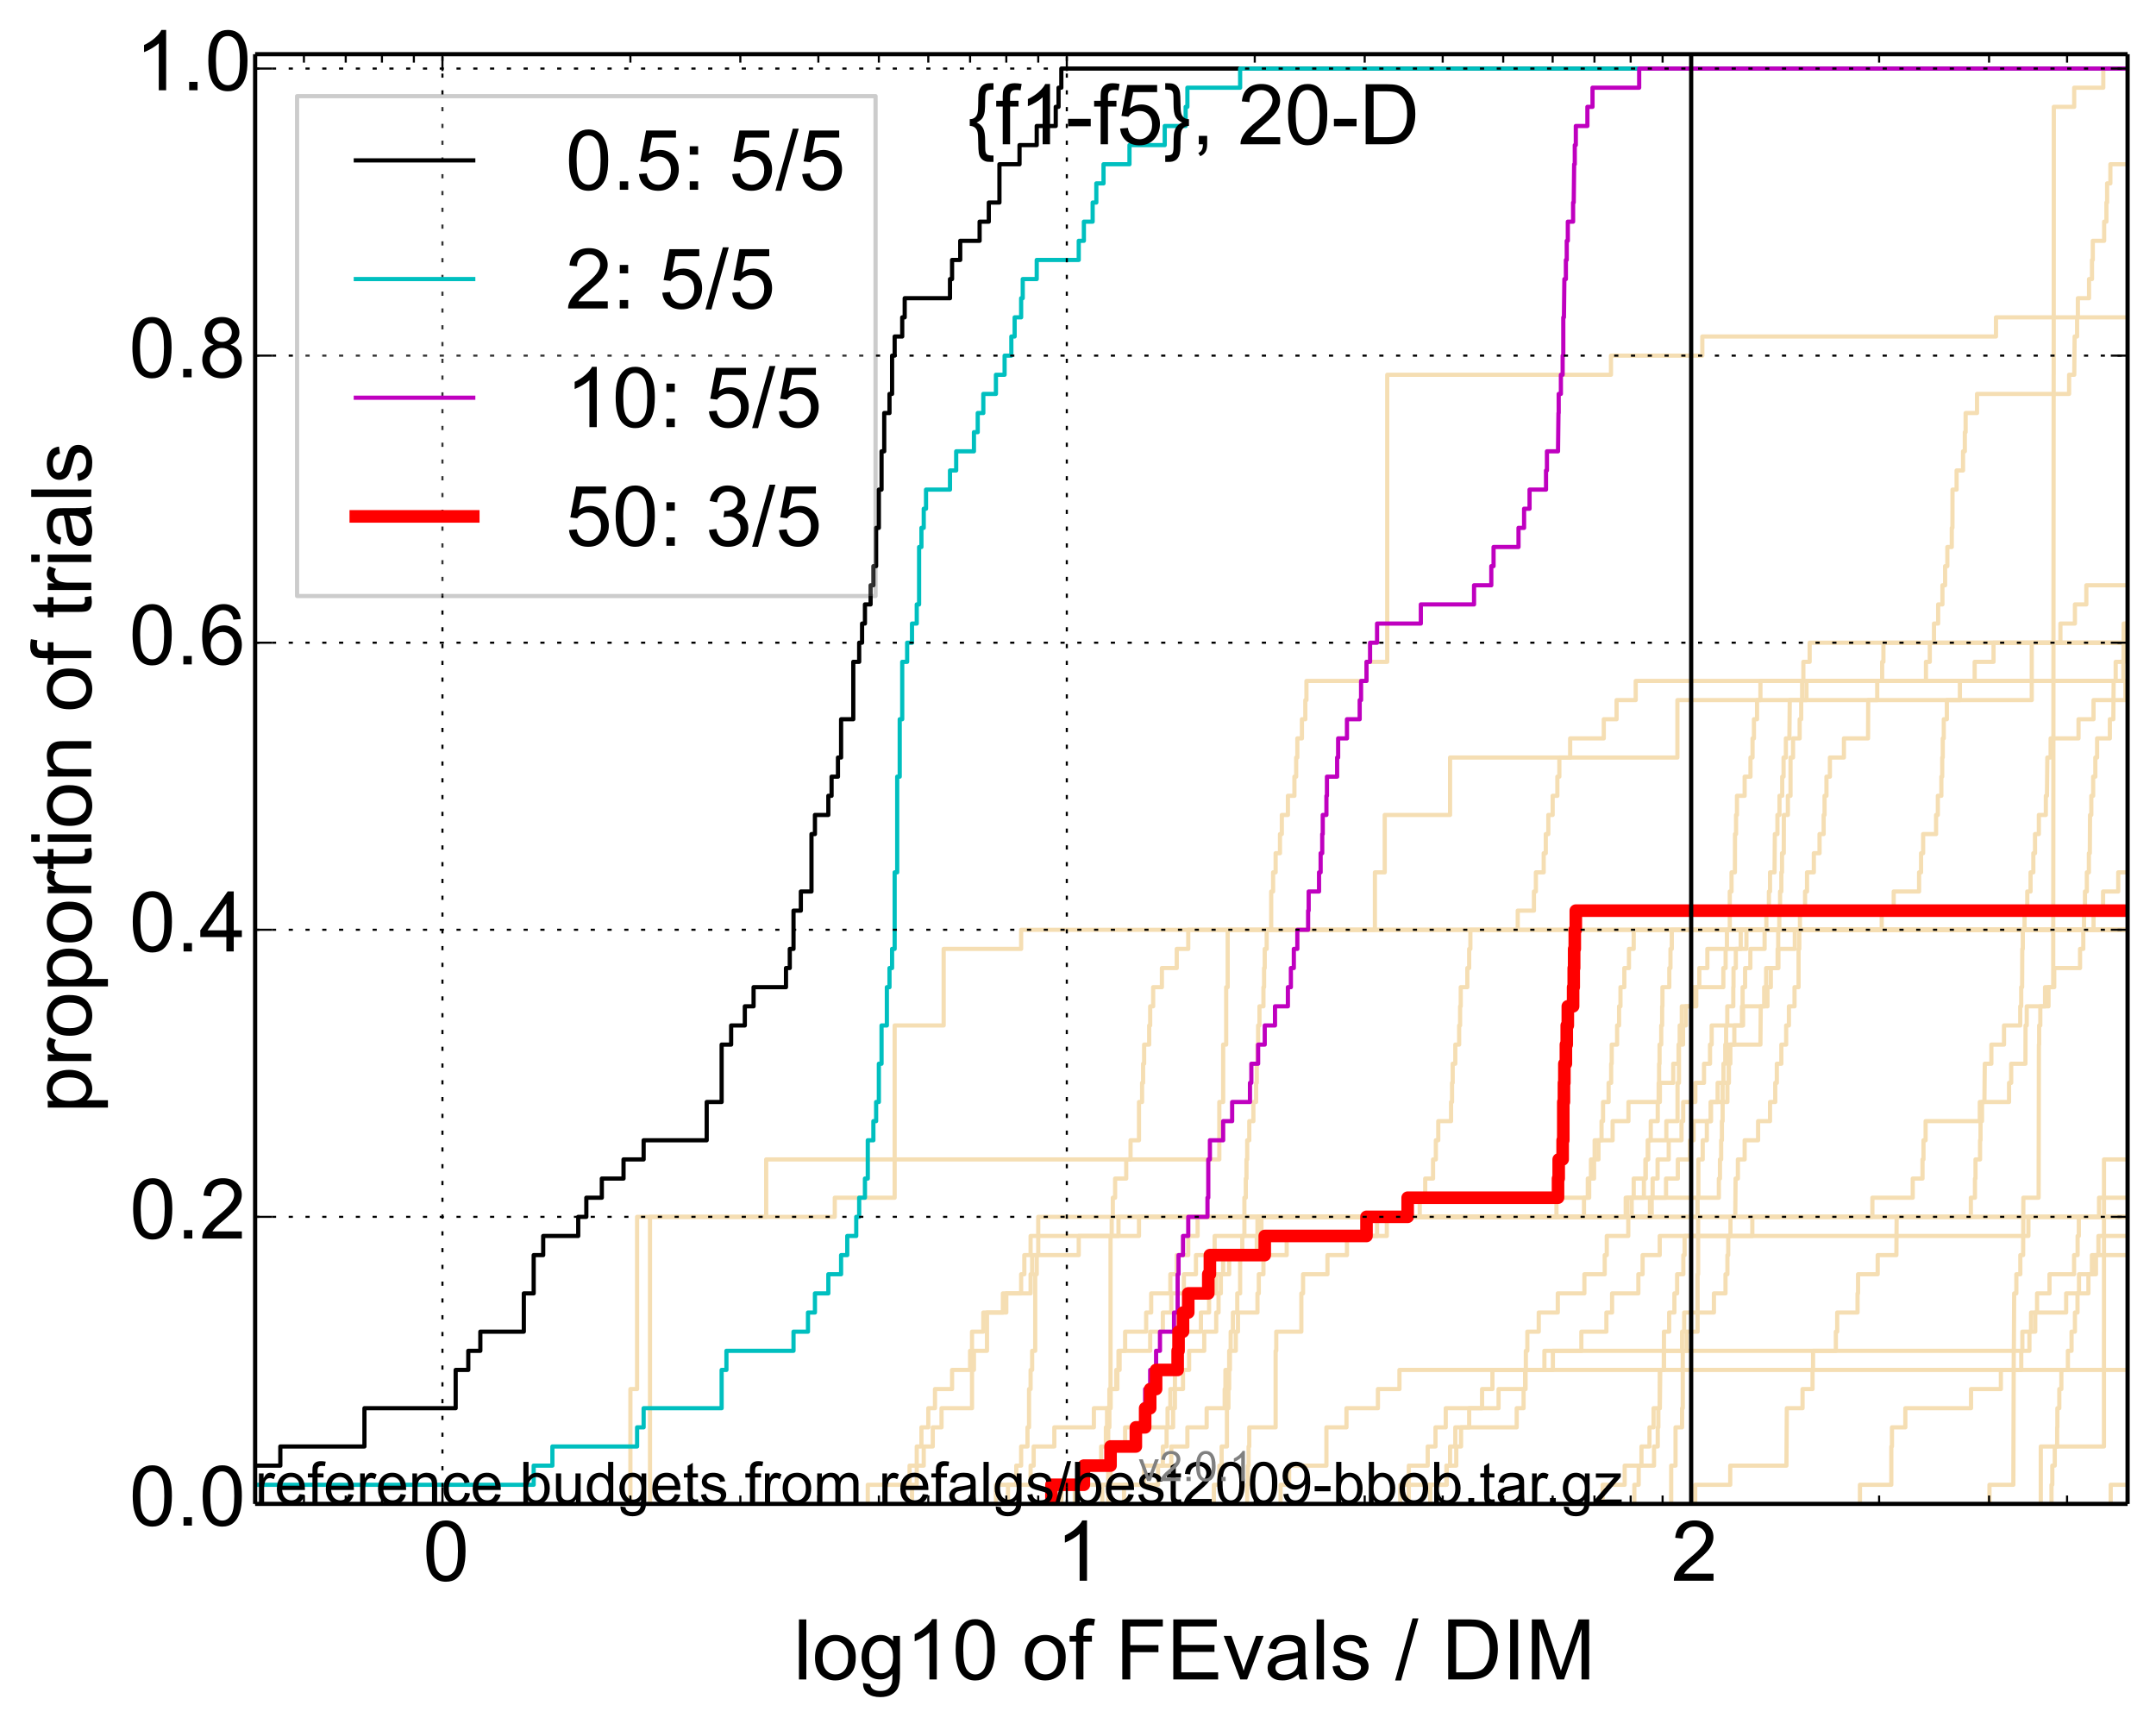 <?xml version="1.0" encoding="utf-8" standalone="no"?>
<!DOCTYPE svg PUBLIC "-//W3C//DTD SVG 1.1//EN"
  "http://www.w3.org/Graphics/SVG/1.1/DTD/svg11.dtd">
<!-- Created with matplotlib (http://matplotlib.org/) -->
<svg height="411pt" version="1.1" viewBox="0 0 514 411" width="514pt" xmlns="http://www.w3.org/2000/svg" xmlns:xlink="http://www.w3.org/1999/xlink">
 <defs>
  <style type="text/css">
*{stroke-linecap:butt;stroke-linejoin:round;}
  </style>
 </defs>
 <g id="figure_1">
  <g id="patch_1">
   <path d="
M0 411.783
L514.425 411.783
L514.425 0
L0 0
z
" style="fill:#ffffff;"/>
  </g>
  <g id="axes_1">
   <g id="patch_2">
    <path d="
M60.825 358.524
L507.225 358.524
L507.225 12.924
L60.825 12.924
z
" style="fill:#ffffff;"/>
   </g>
   <g id="line2d_1">
    <path clip-path="url(#p0ab5e1e507)" d="
M217.424 358.524
L217.424 353.961
L218.558 353.961
L218.558 349.399
L220.223 349.399
L220.223 344.836
L222.378 344.836
L222.378 340.274
L224.463 340.274
L224.463 335.712
L231.734 335.712
L231.734 331.149
L231.734 331.149
L231.734 326.587
L232.191 326.587
L232.191 322.025
L235.302 322.025
L235.302 317.462
L235.302 317.462
L235.302 312.9
L239.093 312.9
L239.093 308.337
L243.444 308.337
L243.444 303.775
L244.205 303.775
L244.205 299.213
L245.699 299.213
L245.699 294.65
L271.54 294.65
L271.54 290.088
L388.999 290.088
L388.999 285.526
L391.911 285.526
L391.911 280.963
L392.333 280.963
L392.333 276.401
L392.828 276.401
L392.828 271.838
L393.545 271.838
L393.545 267.276
L395.212 267.276
L395.212 262.714
L395.431 262.714
L395.431 258.151
L395.54 258.151
L395.54 253.589
L395.649 253.589
L395.649 249.027
L396.047 249.027
L396.047 244.464
L396.264 244.464
L396.264 239.902
L396.336 239.902
L396.336 235.339
L397.968 235.339
L397.968 230.777
L398.247 230.777
L398.247 226.215
L398.561 226.215
L398.561 221.652
L515.425 221.652" style="fill:none;stroke:#f5deb3;stroke-linecap:square;"/>
   </g>
   <g id="line2d_2">
    <path clip-path="url(#p0ab5e1e507)" d="
M404.145 358.524
L404.145 353.961
L412.498 353.961
L412.498 349.399
L425.896 349.399
L425.987 335.712
L429.738 335.712
L429.738 331.149
L432.116 331.149
L432.116 326.587
L432.239 326.587
L432.239 322.025
L437.675 322.025
L437.675 317.462
L437.996 317.462
L437.996 312.9
L442.846 312.9
L442.846 308.337
L442.969 308.337
L442.969 303.775
L447.651 303.775
L447.651 299.213
L452.108 299.213
L452.168 290.088
L515.425 290.088
L515.425 290.088" style="fill:none;stroke:#f5deb3;stroke-linecap:square;"/>
   </g>
   <g id="line2d_3">
    <path clip-path="url(#p0ab5e1e507)" d="
M474.299 358.524
L474.299 353.961
L479.991 353.961
L480.089 322.025
L480.109 322.025
L480.187 308.337
L480.706 308.337
L480.706 303.775
L481.654 303.775
L481.654 299.213
L482.322 299.213
L482.379 285.526
L486.016 285.526
L486.079 249.027
L486.141 249.027
L486.141 244.464
L486.418 244.464
L486.418 239.902
L487.55 239.902
L487.55 235.339
L489.492 235.339
L489.603 89.343
L489.611 89.343
L489.637 25.47
L494.499 25.47
L494.499 20.908
L501.433 20.908
L501.433 16.345
L501.433 16.345
L507.225 16.345
L507.225 16.345" style="fill:none;stroke:#f5deb3;stroke-linecap:square;"/>
   </g>
   <g id="line2d_4">
    <path clip-path="url(#p0ab5e1e507)" d="
M486.534 358.524
L486.534 344.836
L501.595 344.836
L501.595 331.149
L501.595 331.149
L501.595 317.462
L501.602 317.462
L501.602 303.775
L501.602 303.775
L501.602 290.088
L501.602 290.088
L501.602 276.401
L515.425 276.401" style="fill:none;stroke:#f5deb3;stroke-linecap:square;"/>
   </g>
   <g id="line2d_5">
    <path clip-path="url(#p0ab5e1e507)" d="
M253.025 358.524
L253.025 353.961
L264.757 353.961
L264.757 344.836
L268.237 344.836
L268.237 340.274
L279.675 340.274
L279.675 335.712
L280.11 335.712
L280.11 331.149
L282.034 331.149
L282.034 326.587
L283.491 326.587
L283.491 322.025
L287.095 322.025
L287.095 317.462
L289.951 317.462
L289.951 312.9
L290.508 312.9
L290.508 308.337
L291.06 308.337
L291.06 303.775
L293.043 303.775
L293.043 299.213
L299.623 299.213
L299.623 294.65
L299.783 294.65
L299.783 290.088
L371.069 290.088
L371.069 285.526
L378.866 285.526
L378.866 280.963
L379.289 280.963
L379.289 276.401
L381.088 276.401
L381.088 271.838
L384.456 271.838
L384.456 267.276
L388.23 267.276
L388.23 262.714
L395.722 262.714
L395.722 258.151
L398.907 258.151
L398.907 253.589
L400.172 253.589
L400.172 249.027
L401.247 249.027
L401.247 244.464
L401.91 244.464
L401.91 239.902
L403.666 239.902
L403.666 235.339
L410.854 235.339
L410.854 230.777
L411.397 230.777
L411.397 226.215
L411.71 226.215
L411.71 221.652
L412.386 221.652
L412.386 212.527
L412.805 212.527
L412.805 207.965
L413.608 207.965
L413.635 198.84
L413.882 198.84
L413.882 194.278
L414.101 194.278
L414.101 189.716
L415.931 189.716
L415.931 185.153
L417.323 185.153
L417.323 180.591
L417.814 180.591
L417.814 176.028
L418.148 176.028
L418.148 171.466
L418.888 171.466
L418.888 166.904
L419.694 166.904
L419.694 162.341
L459.155 162.341
L459.155 157.779
L460.073 157.779
L460.073 153.217
L461.071 153.217
L461.071 148.654
L462.066 148.654
L462.066 144.092
L463.085 144.092
L463.085 139.529
L463.722 139.529
L463.722 134.967
L464.252 134.967
L464.252 130.405
L465.311 130.405
L465.311 125.842
L465.472 125.842
L465.484 116.718
L466.463 116.718
L466.463 112.155
L467.999 112.155
L467.999 107.593
L468.425 107.593
L468.425 103.03
L468.613 103.03
L468.613 98.468
L471.328 98.468
L471.328 93.906
L493.283 93.906
L493.283 89.343
L494.514 89.343
L494.601 80.219
L495.187 80.219
L495.187 75.656
L495.374 75.656
L495.374 71.094
L498.036 71.094
L498.036 66.531
L498.74 66.531
L498.74 61.969
L498.932 61.969
L498.932 57.407
L501.638 57.407
L501.638 52.844
L502.178 52.844
L502.178 48.282
L502.346 48.282
L502.346 43.72
L503.122 43.72
L503.122 39.157
L510.551 39.157
L510.551 34.595
L514.378 34.595
L514.378 30.032
L515.425 30.032
L515.425 30.032" style="fill:none;stroke:#f5deb3;stroke-linecap:square;"/>
   </g>
   <g id="line2d_6">
    <path clip-path="url(#p0ab5e1e507)" d="
M240.309 358.524
L240.309 353.961
L242.286 353.961
L242.286 349.399
L243.444 349.399
L243.444 344.836
L244.956 344.836
L244.956 340.274
L245.329 340.274
L245.329 335.712
L245.329 335.712
L245.329 331.149
L245.699 331.149
L245.699 326.587
L246.068 326.587
L246.068 322.025
L246.798 322.025
L246.798 317.462
L246.798 317.462
L246.798 312.9
L246.798 312.9
L246.798 308.337
L246.798 308.337
L246.798 303.775
L247.16 303.775
L247.16 299.213
L247.52 299.213
L247.52 294.65
L247.52 294.65
L247.52 290.088
L338.471 290.088
L338.471 285.526
L339.777 285.526
L339.777 280.963
L341.646 280.963
L341.646 276.401
L342.312 276.401
L342.312 271.838
L342.89 271.838
L342.89 267.276
L345.938 267.276
L345.938 262.714
L346.173 262.714
L346.173 258.151
L346.329 258.151
L346.329 253.589
L346.949 253.589
L346.949 249.027
L347.868 249.027
L347.868 244.464
L348.096 244.464
L348.096 239.902
L348.247 239.902
L348.247 235.339
L349.816 235.339
L349.816 230.777
L350.257 230.777
L350.257 226.215
L350.549 226.215
L350.549 221.652
L361.835 221.652
L361.835 217.09
L365.7 217.09
L365.7 212.527
L366.16 212.527
L366.16 207.965
L368.024 207.965
L368.024 203.403
L368.523 203.403
L368.523 198.84
L369.128 198.84
L369.128 194.278
L370.16 194.278
L370.16 189.716
L371.282 189.716
L371.282 185.153
L371.756 185.153
L371.756 180.591
L374.332 180.591
L374.332 176.028
L382.349 176.028
L382.349 171.466
L385.399 171.466
L385.399 166.904
L389.958 166.904
L389.958 162.341
L515.425 162.341" style="fill:none;stroke:#f5deb3;stroke-linecap:square;"/>
   </g>
   <g id="line2d_7">
    <path clip-path="url(#p0ab5e1e507)" d="
M335.868 358.524
L335.868 353.961
L335.868 353.961
L335.868 349.399
L340.377 349.399
L340.377 344.836
L342.229 344.836
L342.229 340.274
L344.672 340.274
L344.672 335.712
L357.265 335.712
L357.265 331.149
L363.707 331.149
L363.707 326.587
L363.767 326.587
L363.767 322.025
L364.123 322.025
L364.123 317.462
L366.844 317.462
L366.844 312.9
L371.387 312.9
L371.387 308.337
L377.726 308.337
L377.726 303.775
L382.572 303.775
L382.572 299.213
L383.059 299.213
L383.059 294.65
L388.189 294.65
L388.189 290.088
L404.716 290.088
L404.716 285.526
L409.783 285.526
L409.783 280.963
L410.045 280.963
L410.045 276.401
L410.335 276.401
L410.335 271.838
L410.509 271.838
L410.509 267.276
L410.682 267.276
L410.682 262.714
L410.682 262.714
L410.682 258.151
L410.883 258.151
L410.883 253.589
L411.312 253.589
L411.312 249.027
L411.511 249.027
L411.511 244.464
L411.795 244.464
L411.795 239.902
L413.221 239.902
L413.221 235.339
L413.277 235.339
L413.277 230.777
L413.827 230.777
L413.827 226.215
L414.996 226.215
L414.996 221.652
L515.425 221.652" style="fill:none;stroke:#f5deb3;stroke-linecap:square;"/>
   </g>
   <g id="line2d_8">
    <path clip-path="url(#p0ab5e1e507)" d="
M206.884 358.524
L206.884 353.961
L216.849 353.961
L216.849 349.399
L218.558 349.399
L218.558 344.836
L219.672 344.836
L219.672 340.274
L221.309 340.274
L221.309 335.712
L222.905 335.712
L222.905 331.149
L226.979 331.149
L226.979 326.587
L231.274 326.587
L231.274 322.025
L231.734 322.025
L231.734 317.462
L234.428 317.462
L234.428 312.9
L239.906 312.9
L239.906 308.337
L245.699 308.337
L245.699 303.775
L246.068 303.775
L246.068 299.213
L257.177 299.213
L257.177 294.65
L266.654 294.65
L266.654 290.088
L377.63 290.088
L377.63 285.526
L378.536 285.526
L378.536 280.963
L380.033 280.963
L380.033 276.401
L380.171 276.401
L380.171 271.838
L381.812 271.838
L381.812 267.276
L382.17 267.276
L382.17 262.714
L383.499 262.714
L383.499 258.151
L384.109 258.151
L384.109 253.589
L384.24 253.589
L384.24 249.027
L385.527 249.027
L385.527 244.464
L385.992 244.464
L385.992 239.902
L386.329 239.902
L386.329 235.339
L387.245 235.339
L387.245 230.777
L388.352 230.777
L388.352 226.215
L389.481 226.215
L389.481 221.652
L389.481 221.652
L389.481 221.652
L507.225 221.652" style="fill:none;stroke:#f5deb3;stroke-linecap:square;"/>
   </g>
   <g id="line2d_9">
    <path clip-path="url(#p0ab5e1e507)" d="
M521.795 358.524" style="fill:none;stroke:#f5deb3;stroke-linecap:square;"/>
   </g>
   <g id="line2d_10">
    <path clip-path="url(#p0ab5e1e507)" d="
M154.964 358.524
L154.964 353.961
L154.964 353.961
L154.964 349.399
L154.964 349.399
L154.964 344.836
L154.964 344.836
L154.964 340.274
L154.964 340.274
L154.964 335.712
L154.964 335.712
L154.964 331.149
L154.964 331.149
L154.964 326.587
L154.964 326.587
L154.964 322.025
L154.964 322.025
L154.964 317.462
L154.964 317.462
L154.964 312.9
L154.964 312.9
L154.964 308.337
L154.964 308.337
L154.964 303.775
L154.964 303.775
L154.964 299.213
L154.964 299.213
L154.964 294.65
L154.964 294.65
L154.964 290.088
L199.017 290.088
L199.017 285.526
L213.29 285.526
L213.29 280.963
L213.29 280.963
L213.29 276.401
L213.29 276.401
L213.29 271.838
L213.29 271.838
L213.29 267.276
L213.29 267.276
L213.29 262.714
L213.29 262.714
L213.29 258.151
L213.29 258.151
L213.29 253.589
L213.29 253.589
L213.29 249.027
L213.29 249.027
L213.29 244.464
L224.974 244.464
L224.974 239.902
L224.974 239.902
L224.974 235.339
L224.974 235.339
L224.974 230.777
L224.974 230.777
L224.974 226.215
L243.444 226.215
L243.444 221.652
L499.115 221.652
L499.115 217.09
L501.384 217.09
L501.384 212.527
L504.996 212.527
L504.996 207.965
L513.504 207.965
L513.504 203.403
L513.656 203.403
L513.656 198.84
L514.638 198.84
L514.638 194.278
L515.425 194.278" style="fill:none;stroke:#f5deb3;stroke-linecap:square;"/>
   </g>
   <g id="line2d_11">
    <path clip-path="url(#p0ab5e1e507)" d="
M267.976 358.524
L267.976 353.961
L272.767 353.961
L272.767 349.399
L279.237 349.399
L279.237 344.836
L283.078 344.836
L283.078 340.274
L287.676 340.274
L287.676 335.712
L291.969 335.712
L291.969 331.149
L292.149 331.149
L292.149 326.587
L293.043 326.587
L293.043 322.025
L294.622 322.025
L294.622 317.462
L295.14 317.462
L295.14 312.9
L299.783 312.9
L299.783 308.337
L300.103 308.337
L300.103 303.775
L301.208 303.775
L301.208 299.213
L306.754 299.213
L306.754 294.65
L328.3 294.65
L328.3 290.088
L393.357 290.088
L393.357 285.526
L404.905 285.526
L404.905 280.963
L404.905 280.963
L404.905 276.401
L405.935 276.401
L405.935 271.838
L406.919 271.838
L406.919 267.276
L407.918 267.276
L407.918 262.714
L411.823 262.714
L411.823 258.151
L412.161 258.151
L412.161 253.589
L412.526 253.589
L412.526 249.027
L413.47 249.027
L413.47 244.464
L415.559 244.464
L415.559 239.902
L420.589 239.902
L420.589 235.339
L421.057 235.339
L421.057 230.777
L423.98 230.777
L423.98 226.215
L427.89 226.215
L427.89 221.652
L448.602 221.652
L448.602 217.09
L451.468 217.09
L451.468 212.527
L457.516 212.527
L457.516 207.965
L457.989 207.965
L457.989 203.403
L458.485 203.403
L458.485 198.84
L461.57 198.84
L461.57 194.278
L461.988 194.278
L461.988 189.716
L462.829 189.716
L462.829 185.153
L463.034 185.153
L463.034 180.591
L463.162 180.591
L463.162 176.028
L463.404 176.028
L463.404 171.466
L464.139 171.466
L464.139 166.904
L467.248 166.904
L467.248 162.341
L470.773 162.341
L470.773 157.779
L475.271 157.779
L475.271 153.217
L475.271 153.217
L475.271 153.217
L507.225 153.217" style="fill:none;stroke:#f5deb3;stroke-linecap:square;"/>
   </g>
   <g id="line2d_12">
    <path clip-path="url(#p0ab5e1e507)" d="
M256.242 358.524
L256.242 353.961
L258.402 353.961
L258.402 349.399
L262.518 349.399
L262.518 344.836
L263.647 344.836
L263.647 340.274
L263.926 340.274
L263.926 335.712
L264.757 335.712
L264.757 331.149
L266.386 331.149
L266.386 326.587
L266.654 326.587
L266.654 322.025
L268.237 322.025
L268.237 317.462
L273.251 317.462
L273.251 312.9
L274.446 312.9
L274.446 308.337
L279.017 308.337
L279.017 303.775
L280.543 303.775
L280.543 299.213
L283.285 299.213
L283.285 294.65
L285.518 294.65
L285.518 290.088
L387.575 290.088
L387.575 285.526
L393.994 285.526
L393.994 280.963
L395.175 280.963
L395.175 276.401
L397.827 276.401
L397.827 271.838
L400.879 271.838
L400.879 267.276
L401.28 267.276
L401.28 262.714
L404.177 262.714
L404.177 258.151
L406.244 258.151
L406.244 253.589
L407.677 253.589
L407.677 249.027
L408.068 249.027
L408.068 244.464
L415.291 244.464
L415.291 239.902
L415.452 239.902
L415.452 235.339
L416.037 235.339
L416.037 230.777
L417.297 230.777
L417.297 226.215
L420.688 226.215
L420.688 221.652
L421.106 221.652
L421.106 217.09
L421.715 217.09
L421.715 212.527
L421.982 212.527
L421.982 207.965
L423.06 207.965
L423.131 198.84
L423.746 198.84
L423.746 194.278
L424.237 194.278
L424.237 189.716
L424.888 189.716
L424.888 185.153
L425.21 185.153
L425.21 180.591
L425.76 180.591
L425.76 176.028
L426.598 176.028
L426.688 166.904
L430.674 166.904
L430.674 162.341
L506.209 162.341
L506.209 157.779
L506.477 157.779
L506.477 153.217
L506.784 153.217
L506.784 148.654
L507.759 148.654
L507.759 144.092
L509.336 144.092
L509.336 139.529
L511.393 139.529
L511.393 134.967
L511.756 134.967
L511.756 130.405
L512.086 130.405
L512.086 125.842
L512.677 125.842
L512.677 121.28
L513.48 121.28
L513.516 112.155
L515.425 112.155
L515.425 112.155" style="fill:none;stroke:#f5deb3;stroke-linecap:square;"/>
   </g>
   <g id="line2d_13">
    <path clip-path="url(#p0ab5e1e507)" d="
M382.081 358.524
L382.081 353.961
L387.328 353.961
L387.328 349.399
L391.332 349.399
L391.332 344.836
L393.244 344.836
L393.244 340.274
L394.217 340.274
L394.217 335.712
L395.722 335.712
L395.794 326.587
L396.658 326.587
L396.658 322.025
L401.013 322.025
L401.013 317.462
L401.513 317.462
L401.513 312.9
L408.605 312.9
L408.605 308.337
L411.369 308.337
L411.369 303.775
L411.823 303.775
L411.823 299.213
L412.02 299.213
L412.02 294.65
L412.554 294.65
L412.554 290.088
L413.69 290.088
L413.773 280.963
L414.319 280.963
L414.319 276.401
L415.931 276.401
L415.931 271.838
L419.141 271.838
L419.141 267.276
L421.982 267.276
L421.982 262.714
L423.226 262.714
L423.226 258.151
L423.604 258.151
L423.604 253.589
L424.679 253.589
L424.679 249.027
L425.828 249.027
L425.828 244.464
L426.485 244.464
L426.485 239.902
L427.824 239.902
L427.824 235.339
L428.788 235.339
L428.788 226.215
L428.962 226.215
L428.962 221.652
L429.113 221.652
L429.113 217.09
L430.335 217.09
L430.335 212.527
L430.801 212.527
L430.801 207.965
L432.425 207.965
L432.425 203.403
L433.788 203.403
L433.788 198.84
L434.767 198.84
L434.767 194.278
L434.985 194.278
L434.985 189.716
L435.438 189.716
L435.438 185.153
L436.257 185.153
L436.257 180.591
L439.599 180.591
L439.599 176.028
L445.352 176.028
L445.386 166.904
L447.537 166.904
L447.537 162.341
L448.714 162.341
L448.714 157.779
L449.017 157.779
L449.017 153.217
L515.425 153.217
L515.425 153.217" style="fill:none;stroke:#f5deb3;stroke-linecap:square;"/>
   </g>
   <g id="line2d_14">
    <path clip-path="url(#p0ab5e1e507)" d="
M389.64 358.524
L389.64 353.961
L390.668 353.961
L390.668 349.399
L394.328 349.399
L394.328 344.836
L395.212 344.836
L395.212 340.274
L395.358 340.274
L395.358 335.712
L395.685 335.712
L395.722 326.587
L396.694 326.587
L396.694 317.462
L397.933 317.462
L397.933 312.9
L399.183 312.9
L399.183 308.337
L399.833 308.337
L399.833 303.775
L401.313 303.775
L401.313 299.213
L401.612 299.213
L401.612 294.65
L417.763 294.65
L417.763 290.088
L446.388 290.088
L446.388 285.526
L456.006 285.526
L456.006 280.963
L458.334 280.963
L458.334 276.401
L458.568 276.401
L458.568 271.838
L459.073 271.838
L459.073 267.276
L471.989 267.276
L471.989 262.714
L478.968 262.714
L478.968 258.151
L479.476 258.151
L479.476 253.589
L482.871 253.589
L482.899 244.464
L483.181 244.464
L483.181 239.902
L488.377 239.902
L488.377 235.339
L489.739 235.339
L489.739 230.777
L495.892 230.777
L495.892 226.215
L496.666 226.215
L496.666 221.652
L496.84 221.652
L496.84 217.09
L497.068 217.09
L497.068 212.527
L497.513 212.527
L497.513 207.965
L497.999 207.965
L497.999 203.403
L498.222 203.403
L498.274 194.278
L498.578 194.278
L498.578 189.716
L499.02 189.716
L499.02 185.153
L499.539 185.153
L499.539 180.591
L499.96 180.591
L499.96 176.028
L502.998 176.028
L502.998 171.466
L503.827 171.466
L503.902 162.341
L504.39 162.341
L504.39 157.779
L506.241 157.779
L506.294 148.654
L509.953 148.654
L509.953 144.092
L510.434 144.092
L510.434 139.529
L510.668 139.529
L510.668 134.967
L510.986 134.967
L510.986 130.405
L511.393 130.405
L511.393 125.842
L515.425 125.842
L515.425 125.842" style="fill:none;stroke:#f5deb3;stroke-linecap:square;"/>
   </g>
   <g id="line2d_15">
    <path clip-path="url(#p0ab5e1e507)" d="
M398.422 358.524
L398.422 353.961
L398.422 353.961
L398.422 349.399
L399.457 349.399
L399.457 344.836
L399.457 344.836
L399.457 340.274
L401.013 340.274
L401.013 335.712
L401.18 335.712
L401.18 331.149
L401.18 331.149
L401.18 326.587
L401.18 326.587
L401.18 322.025
L402.074 322.025
L402.074 317.462
L404.716 317.462
L404.716 312.9
L404.716 312.9
L404.716 308.337
L404.716 308.337
L404.716 303.775
L404.842 303.775
L404.842 299.213
L404.842 299.213
L404.842 294.65
L404.842 294.65
L404.842 290.088
L404.842 290.088
L404.842 290.088
L507.225 290.088" style="fill:none;stroke:#f5deb3;stroke-linecap:square;"/>
   </g>
   <g id="line2d_16">
    <path clip-path="url(#p0ab5e1e507)" d="
M264.204 358.524
L264.204 353.961
L264.204 353.961
L264.204 349.399
L264.204 349.399
L264.204 344.836
L264.204 344.836
L264.204 340.274
L264.481 340.274
L264.481 335.712
L264.757 335.712
L264.757 331.149
L264.757 331.149
L264.757 326.587
L264.757 326.587
L264.757 322.025
L264.757 322.025
L264.757 317.462
L264.757 317.462
L264.757 312.9
L264.757 312.9
L264.757 308.337
L264.757 308.337
L264.757 303.775
L264.757 303.775
L264.757 299.213
L264.757 299.213
L264.757 294.65
L265.031 294.65
L265.031 290.088
L265.304 290.088
L265.304 285.526
L265.848 285.526
L265.848 280.963
L268.498 280.963
L268.498 276.401
L269.528 276.401
L269.528 271.838
L271.54 271.838
L271.54 267.276
L271.54 267.276
L271.54 262.714
L272.279 262.714
L272.279 258.151
L272.523 258.151
L272.523 253.589
L272.767 253.589
L272.767 249.027
L273.971 249.027
L273.971 244.464
L274.209 244.464
L274.209 239.902
L274.918 239.902
L274.918 235.339
L277 235.339
L277 230.777
L280.543 230.777
L280.543 226.215
L283.285 226.215
L283.285 221.652
L283.285 221.652
L283.285 221.652
L507.225 221.652" style="fill:none;stroke:#f5deb3;stroke-linecap:square;"/>
   </g>
   <g id="line2d_17">
    <path clip-path="url(#p0ab5e1e507)" d="
M503.204 358.524
L503.204 353.961
L511.381 353.961
L511.381 349.399
L515.326 349.399
L515.326 344.836
L515.425 344.836" style="fill:none;stroke:#f5deb3;stroke-linecap:square;"/>
   </g>
   <g id="line2d_18">
    <path clip-path="url(#p0ab5e1e507)" d="
M237.435 358.524
L237.435 353.961
L245.699 353.961
L245.699 349.399
L246.434 349.399
L246.434 344.836
L251.355 344.836
L251.355 340.274
L260.786 340.274
L260.786 335.712
L264.481 335.712
L264.481 331.149
L266.118 331.149
L266.118 326.587
L266.921 326.587
L266.921 322.025
L274.209 322.025
L274.209 317.462
L277.227 317.462
L277.227 312.9
L279.237 312.9
L279.237 308.337
L282.244 308.337
L282.244 303.775
L285.118 303.775
L285.118 299.213
L289.578 299.213
L289.578 294.65
L300.578 294.65
L300.578 290.088
L387.985 290.088
L387.985 285.526
L389.481 285.526
L389.481 280.963
L392.295 280.963
L392.295 276.401
L392.942 276.401
L392.942 271.838
L397.263 271.838
L397.263 267.276
L399.935 267.276
L399.935 262.714
L399.935 262.714
L399.935 258.151
L400.274 258.151
L400.274 253.589
L400.274 253.589
L400.274 249.027
L400.443 249.027
L400.443 244.464
L400.946 244.464
L400.946 239.902
L404.399 239.902
L404.399 235.339
L405.125 235.339
L405.125 230.777
L407.041 230.777
L407.041 226.215
L416.354 226.215
L416.354 221.652
L515.425 221.652" style="fill:none;stroke:#f5deb3;stroke-linecap:square;"/>
   </g>
   <g id="line2d_19">
    <path clip-path="url(#p0ab5e1e507)" d="
M626.962 358.524" style="fill:none;stroke:#f5deb3;stroke-linecap:square;"/>
   </g>
   <g id="line2d_20">
    <path clip-path="url(#p0ab5e1e507)" d="
M333.822 358.524
L333.822 353.961
L344.832 353.961
L344.832 349.399
L347.18 349.399
L347.18 344.836
L348.323 344.836
L348.323 340.274
L350.257 340.274
L350.257 335.712
L353.334 335.712
L353.334 331.149
L355.802 331.149
L355.802 326.587
L370.214 326.587
L370.214 322.025
L482.141 322.025
L482.141 317.462
L485.212 317.462
L485.212 312.9
L485.647 312.9
L485.647 308.337
L488.61 308.337
L488.61 303.775
L494.467 303.775
L494.467 299.213
L495.312 299.213
L495.312 294.65
L495.599 294.65
L495.599 290.088
L500.421 290.088
L500.421 285.526
L512.266 285.526
L512.266 280.963
L512.642 280.963
L512.642 276.401
L515.425 276.401" style="fill:none;stroke:#f5deb3;stroke-linecap:square;"/>
   </g>
   <g id="line2d_21">
    <path clip-path="url(#p0ab5e1e507)" d="
M289.39 358.524
L289.39 353.961
L290.692 353.961
L290.692 349.399
L291.243 349.399
L291.243 344.836
L292.508 344.836
L292.508 335.712
L292.866 335.712
L292.866 331.149
L293.043 331.149
L293.043 326.587
L293.221 326.587
L293.221 322.025
L293.398 322.025
L293.398 317.462
L293.925 317.462
L293.925 312.9
L294.968 312.9
L294.968 308.337
L295.654 308.337
L295.654 299.213
L296.164 299.213
L296.164 294.65
L296.669 294.65
L296.669 285.526
L297.004 285.526
L297.004 280.963
L297.171 280.963
L297.171 276.401
L297.337 276.401
L297.337 271.838
L297.834 271.838
L297.834 267.276
L298.816 267.276
L298.816 262.714
L299.463 262.714
L299.463 258.151
L299.623 258.151
L299.623 253.589
L299.783 253.589
L299.783 249.027
L299.943 249.027
L299.943 244.464
L300.262 244.464
L300.262 239.902
L301.208 239.902
L301.208 235.339
L301.364 235.339
L301.364 230.777
L301.52 230.777
L301.52 226.215
L301.986 226.215
L301.986 221.652
L303.059 221.652
L303.059 212.527
L303.514 212.527
L303.514 207.965
L304.115 207.965
L304.115 203.403
L305.154 203.403
L305.154 198.84
L305.595 198.84
L305.595 194.278
L307.041 194.278
L307.041 189.716
L308.595 189.716
L308.595 185.153
L309.013 185.153
L309.013 180.591
L309.29 180.591
L309.29 176.028
L310.385 176.028
L310.385 171.466
L311.195 171.466
L311.195 166.904
L311.463 166.904
L311.463 162.341
L325.781 162.341
L325.781 157.779
L330.724 157.779
L330.724 89.343
L384.066 89.343
L384.066 84.781
L405.842 84.781
L405.842 80.219
L475.851 80.219
L475.851 75.656
L515.425 75.656
L515.425 75.656" style="fill:none;stroke:#f5deb3;stroke-linecap:square;"/>
   </g>
   <g id="line2d_22"/>
   <g id="line2d_23">
    <path clip-path="url(#p0ab5e1e507)" d="
M340.972 358.524
L340.972 353.961
L344.911 353.961
L344.911 349.399
L345.702 349.399
L345.702 344.836
L346.949 344.836
L346.949 340.274
L361.589 340.274
L361.589 335.712
L363.229 335.712
L363.229 331.149
L363.588 331.149
L363.588 326.587
L368.191 326.587
L368.191 322.025
L377.003 322.025
L377.003 317.462
L382.971 317.462
L382.971 312.9
L384.326 312.9
L384.326 308.337
L390.59 308.337
L390.59 303.775
L391.603 303.775
L391.603 299.213
L395.685 299.213
L395.685 294.65
L483.583 294.65
L483.583 290.088
L515.425 290.088
L515.425 290.088" style="fill:none;stroke:#f5deb3;stroke-linecap:square;"/>
   </g>
   <g id="line2d_24">
    <path clip-path="url(#p0ab5e1e507)" d="
M443.421 358.524
L443.421 353.961
L450.899 353.961
L450.899 349.399
L450.899 349.399
L450.899 344.836
L451.053 344.836
L451.053 340.274
L454.241 340.274
L454.241 335.712
L469.904 335.712
L469.904 331.149
L477.017 331.149
L477.017 326.587
L481.874 326.587
L481.874 322.025
L483.825 322.025
L483.825 317.462
L484.214 317.462
L484.214 312.9
L492.581 312.9
L492.581 308.337
L495.638 308.337
L495.638 303.775
L499.684 303.775
L499.684 299.213
L512.044 299.213
L512.044 294.65
L515.425 294.65" style="fill:none;stroke:#f5deb3;stroke-linecap:square;"/>
   </g>
   <g id="line2d_25">
    <path clip-path="url(#p0ab5e1e507)" d="
M262.802 358.524
L262.802 353.961
L276.083 353.961
L276.083 349.399
L277.227 349.399
L277.227 344.836
L278.128 344.836
L278.128 340.274
L278.351 340.274
L278.351 335.712
L279.017 335.712
L279.017 331.149
L280.11 331.149
L280.11 322.025
L280.543 322.025
L280.543 317.462
L286.311 317.462
L286.311 312.9
L288.253 312.9
L288.253 308.337
L289.951 308.337
L289.951 303.775
L291.607 303.775
L291.607 299.213
L300.736 299.213
L300.736 290.088
L393.77 290.088
L393.77 285.526
L397.192 285.526
L397.192 280.963
L400.003 280.963
L400.003 276.401
L402.923 276.401
L402.923 271.838
L403.762 271.838
L403.762 267.276
L407.828 267.276
L407.828 262.714
L409.491 262.714
L409.491 258.151
L412.161 258.151
L412.161 249.027
L419.694 249.027
L419.769 239.902
L421.375 239.902
L421.375 235.339
L422.175 235.339
L422.175 230.777
L423.793 230.777
L423.793 226.215
L423.933 226.215
L423.933 221.652
L424.191 221.652
L424.191 217.09
L424.377 217.09
L424.377 212.527
L424.679 212.527
L424.679 207.965
L424.841 207.965
L424.841 203.403
L425.256 203.403
L425.279 194.278
L426.237 194.278
L426.237 189.716
L426.867 189.716
L426.867 180.591
L427.469 180.591
L427.469 176.028
L429.048 176.028
L429.048 171.466
L429.415 171.466
L429.415 166.904
L429.631 166.904
L429.631 162.341
L429.93 162.341
L429.93 157.779
L431.43 157.779
L431.43 153.217
L491.213 153.217
L491.213 148.654
L494.671 148.654
L494.671 144.092
L497.392 144.092
L497.392 139.529
L511.211 139.529
L511.211 134.967
L515.425 134.967
L515.425 134.967" style="fill:none;stroke:#f5deb3;stroke-linecap:square;"/>
   </g>
   <g id="line2d_26">
    <path clip-path="url(#p0ab5e1e507)" d="
M489.083 358.524
L489.083 353.961
L489.28 353.961
L489.28 349.399
L489.866 349.399
L489.866 344.836
L490.438 344.836
L490.438 340.274
L490.488 340.274
L490.488 335.712
L490.947 335.712
L490.947 331.149
L491.436 331.149
L491.436 326.587
L492.993 326.587
L492.993 322.025
L493.866 322.025
L493.866 317.462
L494.671 317.462
L494.671 312.9
L495.289 312.9
L495.289 308.337
L497.887 308.337
L497.887 303.775
L498.718 303.775
L498.718 299.213
L500.277 299.213
L500.277 294.65
L515.425 294.65" style="fill:none;stroke:#f5deb3;stroke-linecap:square;"/>
   </g>
   <g id="line2d_27">
    <path clip-path="url(#p0ab5e1e507)" d="
M297.337 358.524
L297.337 353.961
L297.503 353.961
L297.503 349.399
L297.669 349.399
L297.669 344.836
L297.834 344.836
L297.834 340.274
L304.115 340.274
L304.115 322.025
L304.265 322.025
L304.265 317.462
L310.249 317.462
L310.249 308.337
L310.656 308.337
L310.656 303.775
L316.473 303.775
L316.473 299.213
L321.122 299.213
L321.122 294.65
L330.625 294.65
L330.625 290.088
L469.858 290.088
L469.858 285.526
L470.841 285.526
L470.841 280.963
L470.966 280.963
L470.966 276.401
L472.056 276.401
L472.056 271.838
L472.167 271.838
L472.167 267.276
L472.522 267.276
L472.522 262.714
L473.094 262.714
L473.182 253.589
L474.75 253.589
L474.75 249.027
L477.766 249.027
L477.766 244.464
L481.634 244.464
L481.634 239.902
L481.865 239.902
L481.865 235.339
L482.084 235.339
L482.122 226.215
L482.246 226.215
L482.246 221.652
L482.663 221.652
L482.663 217.09
L483.312 217.09
L483.312 212.527
L484.094 212.527
L484.094 207.965
L484.756 207.965
L484.756 203.403
L485.157 203.403
L485.157 198.84
L486.07 198.84
L486.07 194.278
L487.734 194.278
L487.734 189.716
L488.004 189.716
L488.091 180.591
L488.877 180.591
L488.877 176.028
L495.529 176.028
L495.529 171.466
L499.108 171.466
L499.108 166.904
L506.706 166.904
L506.706 162.341
L515.425 162.341
L515.425 162.341" style="fill:none;stroke:#f5deb3;stroke-linecap:square;"/>
   </g>
   <g id="line2d_28">
    <path clip-path="url(#p0ab5e1e507)" d="
M305.301 358.524
L305.301 353.961
L307.326 353.961
L307.326 349.399
L316.225 349.399
L316.225 340.274
L321.007 340.274
L321.007 335.712
L328.506 335.712
L328.506 331.149
L333.633 331.149
L333.633 326.587
L509.142 326.587
L509.142 322.025
L509.299 322.025
L509.299 317.462
L509.53 317.462
L509.53 312.9
L509.773 312.9
L509.792 303.775
L510.649 303.775
L510.649 299.213
L511.369 299.213
L511.369 294.65
L515.425 294.65
L515.425 294.65" style="fill:none;stroke:#f5deb3;stroke-linecap:square;"/>
   </g>
   <g id="line2d_29">
    <path clip-path="url(#p0ab5e1e507)" d="
M150.289 358.524
L150.289 353.961
L150.289 353.961
L150.289 349.399
L150.289 349.399
L150.289 344.836
L150.289 344.836
L150.289 340.274
L150.289 340.274
L150.289 335.712
L150.289 335.712
L150.289 331.149
L151.885 331.149
L151.885 326.587
L151.885 326.587
L151.885 322.025
L151.885 322.025
L151.885 317.462
L151.885 317.462
L151.885 312.9
L151.885 312.9
L151.885 308.337
L151.885 308.337
L151.885 303.775
L151.885 303.775
L151.885 299.213
L151.885 299.213
L151.885 294.65
L151.885 294.65
L151.885 290.088
L182.662 290.088
L182.662 285.526
L182.662 285.526
L182.662 280.963
L182.662 280.963
L182.662 276.401
L290.692 276.401
L290.692 271.838
L290.692 271.838
L290.692 267.276
L290.692 267.276
L290.692 262.714
L291.607 262.714
L291.607 258.151
L291.607 258.151
L291.607 253.589
L291.607 253.589
L291.607 249.027
L292.329 249.027
L292.329 244.464
L292.329 244.464
L292.329 239.902
L292.329 239.902
L292.329 235.339
L292.687 235.339
L292.687 230.777
L292.687 230.777
L292.687 226.215
L292.687 226.215
L292.687 221.652
L327.783 221.652
L327.783 217.09
L327.783 217.09
L327.783 212.527
L327.783 212.527
L327.783 207.965
L330.127 207.965
L330.127 203.403
L330.127 203.403
L330.127 198.84
L330.127 198.84
L330.127 194.278
L345.702 194.278
L345.702 189.716
L345.702 189.716
L345.702 185.153
L345.702 185.153
L345.702 180.591
L399.901 180.591
L399.901 176.028
L399.901 176.028
L399.901 171.466
L399.901 171.466
L399.901 166.904
L484.38 166.904
L484.38 162.341
L484.38 162.341
L484.38 157.779
L484.38 157.779
L484.38 153.217
L515.425 153.217" style="fill:none;stroke:#f5deb3;stroke-linecap:square;"/>
   </g>
   <g id="line2d_30">
    <path clip-path="url(#p0ab5e1e507)" d="
M-1 353.961
L60.672 353.961
L60.672 349.399
L66.833 349.399
L66.833 344.836
L86.883 344.836
L86.883 335.712
L108.634 335.712
L108.634 326.587
L111.642 326.587
L111.642 322.025
L114.515 322.025
L114.515 317.462
L124.881 317.462
L124.881 308.337
L127.232 308.337
L127.232 299.213
L129.5 299.213
L129.5 294.65
L137.853 294.65
L137.853 290.088
L139.783 290.088
L139.783 285.526
L143.478 285.526
L143.478 280.963
L148.652 280.963
L148.652 276.401
L153.443 276.401
L153.443 271.838
L168.481 271.838
L168.481 262.714
L172.04 262.714
L172.04 249.027
L174.309 249.027
L174.309 244.464
L177.569 244.464
L177.569 239.902
L179.654 239.902
L179.654 235.339
L187.382 235.339
L187.382 230.777
L188.287 230.777
L188.287 226.215
L189.178 226.215
L189.178 217.09
L190.926 217.09
L190.926 212.527
L193.461 212.527
L193.461 198.84
L194.284 198.84
L194.284 194.278
L197.477 194.278
L197.477 189.716
L198.252 189.716
L198.252 185.153
L199.773 185.153
L199.773 180.591
L200.52 180.591
L200.52 171.466
L203.426 171.466
L203.426 157.779
L204.831 157.779
L204.831 153.217
L205.523 153.217
L205.523 148.654
L206.207 148.654
L206.207 144.092
L207.554 144.092
L207.554 139.529
L208.217 139.529
L208.217 134.967
L208.873 134.967
L208.873 125.842
L209.523 125.842
L209.523 116.718
L210.166 116.718
L210.166 107.593
L210.803 107.593
L210.803 98.468
L212.058 98.468
L212.058 93.906
L212.677 93.906
L212.677 84.781
L213.29 84.781
L213.29 80.219
L215.094 80.219
L215.094 75.656
L215.684 75.656
L215.684 71.094
L226.483 71.094
L226.483 66.531
L226.979 66.531
L226.979 61.969
L228.923 61.969
L228.923 57.407
L233.543 57.407
L233.543 52.844
L235.734 52.844
L235.734 48.282
L238.27 48.282
L238.27 39.157
L243.06 39.157
L243.06 34.595
L247.16 34.595
L247.16 30.032
L251.692 30.032
L251.692 25.47
L252.362 25.47
L252.362 20.908
L253.025 20.908
L253.025 16.345
L253.025 16.345
L507.225 16.345
L507.225 16.345" style="fill:none;stroke:#000000;stroke-linecap:square;"/>
   </g>
   <g id="line2d_31"/>
   <g id="line2d_32">
    <path clip-path="url(#p0ab5e1e507)" d="
M60.672 358.524
L60.672 353.961
L127.232 353.961
L127.232 349.399
L131.692 349.399
L131.692 344.836
L151.885 344.836
L151.885 340.274
L153.443 340.274
L153.443 335.712
L172.04 335.712
L172.04 326.587
L173.184 326.587
L173.184 322.025
L189.178 322.025
L189.178 317.462
L192.627 317.462
L192.627 312.9
L194.284 312.9
L194.284 308.337
L197.477 308.337
L197.477 303.775
L200.52 303.775
L200.52 299.213
L201.989 299.213
L201.989 294.65
L204.133 294.65
L204.133 290.088
L204.831 290.088
L204.831 285.526
L206.207 285.526
L206.207 280.963
L206.884 280.963
L206.884 271.838
L208.217 271.838
L208.217 267.276
L208.873 267.276
L208.873 262.714
L209.523 262.714
L209.523 253.589
L210.166 253.589
L210.166 244.464
L211.434 244.464
L211.434 235.339
L212.058 235.339
L212.058 230.777
L212.677 230.777
L212.677 226.215
L213.29 226.215
L213.29 207.965
L213.897 207.965
L213.897 185.153
L214.498 185.153
L214.498 171.466
L215.094 171.466
L215.094 157.779
L216.269 157.779
L216.269 153.217
L217.424 153.217
L217.424 148.654
L218.558 148.654
L218.558 144.092
L219.117 144.092
L219.117 130.405
L219.672 130.405
L219.672 125.842
L220.223 125.842
L220.223 121.28
L220.768 121.28
L220.768 116.718
L226.483 116.718
L226.483 112.155
L227.958 112.155
L227.958 107.593
L232.191 107.593
L232.191 103.03
L233.095 103.03
L233.095 98.468
L234.428 98.468
L234.428 93.906
L237.435 93.906
L237.435 89.343
L239.501 89.343
L239.501 84.781
L241.107 84.781
L241.107 80.219
L241.896 80.219
L241.896 75.656
L243.444 75.656
L243.444 71.094
L243.825 71.094
L243.825 66.531
L247.16 66.531
L247.16 61.969
L257.177 61.969
L257.177 57.407
L258.402 57.407
L258.402 52.844
L260.493 52.844
L260.493 48.282
L261.368 48.282
L261.368 43.72
L263.085 43.72
L263.085 39.157
L269.272 39.157
L269.272 34.595
L277.679 34.595
L277.679 30.032
L282.663 30.032
L282.663 25.47
L283.078 25.47
L283.078 20.908
L295.654 20.908
L295.654 16.345
L295.654 16.345
L507.225 16.345
L507.225 16.345" style="fill:none;stroke:#00bfbf;stroke-linecap:square;"/>
   </g>
   <g id="line2d_33"/>
   <g id="line2d_34">
    <path clip-path="url(#p0ab5e1e507)" d="
M250.674 358.524
L250.674 353.961
L258.402 353.961
L258.402 349.399
L264.757 349.399
L264.757 344.836
L270.793 344.836
L270.793 340.274
L272.767 340.274
L272.767 335.712
L273.009 335.712
L273.009 331.149
L274.209 331.149
L274.209 326.587
L275.619 326.587
L275.619 322.025
L276.543 322.025
L276.543 317.462
L279.893 317.462
L279.893 312.9
L280.758 312.9
L280.758 303.775
L280.972 303.775
L280.972 299.213
L282.034 299.213
L282.034 294.65
L283.285 294.65
L283.285 290.088
L287.869 290.088
L287.869 285.526
L288.061 285.526
L288.061 276.401
L288.444 276.401
L288.444 271.838
L291.607 271.838
L291.607 267.276
L293.75 267.276
L293.75 262.714
L297.999 262.714
L297.999 258.151
L298.327 258.151
L298.327 253.589
L299.943 253.589
L299.943 249.027
L301.52 249.027
L301.52 244.464
L303.965 244.464
L303.965 239.902
L307.041 239.902
L307.041 235.339
L307.752 235.339
L307.752 230.777
L308.455 230.777
L308.455 226.215
L309.29 226.215
L309.29 221.652
L311.862 221.652
L311.862 217.09
L311.995 217.09
L311.995 212.527
L314.464 212.527
L314.464 207.965
L314.845 207.965
L314.845 203.403
L315.225 203.403
L315.225 198.84
L315.35 198.84
L315.35 194.278
L316.225 194.278
L316.225 189.716
L316.349 189.716
L316.349 185.153
L318.779 185.153
L318.779 180.591
L319.017 180.591
L319.017 176.028
L321.122 176.028
L321.122 171.466
L324.155 171.466
L324.155 166.904
L324.484 166.904
L324.484 162.341
L325.781 162.341
L325.781 157.779
L326.632 157.779
L326.632 153.217
L328.3 153.217
L328.3 148.654
L338.734 148.654
L338.734 144.092
L351.419 144.092
L351.419 139.529
L355.533 139.529
L355.533 134.967
L356.071 134.967
L356.071 130.405
L362.019 130.405
L362.019 125.842
L363.349 125.842
L363.349 121.28
L364.653 121.28
L364.653 116.718
L368.579 116.718
L368.579 112.155
L368.799 112.155
L368.799 107.593
L371.44 107.593
L371.546 98.468
L371.599 98.468
L371.599 93.906
L372.123 93.906
L372.123 89.343
L372.54 89.343
L372.54 84.781
L372.696 84.781
L372.696 75.656
L372.851 75.656
L372.954 66.531
L373.314 66.531
L373.314 61.969
L373.519 61.969
L373.519 57.407
L373.774 57.407
L373.774 52.844
L375.035 52.844
L375.035 48.282
L375.185 48.282
L375.285 39.157
L375.434 39.157
L375.434 34.595
L375.682 34.595
L375.682 30.032
L378.441 30.032
L378.441 25.47
L379.662 25.47
L379.662 20.908
L390.786 20.908
L390.786 16.345
L390.786 16.345
L507.225 16.345
L507.225 16.345" style="fill:none;stroke:#bf00bf;stroke-linecap:square;"/>
   </g>
   <g id="line2d_35"/>
   <g id="line2d_36">
    <path clip-path="url(#p0ab5e1e507)" d="
M250.674 358.524
L250.674 353.961
L258.402 353.961
L258.402 349.399
L264.757 349.399
L264.757 344.836
L270.793 344.836
L270.793 340.274
L273.009 340.274
L273.009 335.712
L274.209 335.712
L274.209 331.149
L275.619 331.149
L275.619 326.587
L280.758 326.587
L280.758 322.025
L280.972 322.025
L280.972 317.462
L282.034 317.462
L282.034 312.9
L283.285 312.9
L283.285 308.337
L288.061 308.337
L288.061 303.775
L288.444 303.775
L288.444 299.213
L301.52 299.213
L301.52 294.65
L325.781 294.65
L325.781 290.088
L335.593 290.088
L335.593 285.526
L371.44 285.526
L371.44 280.963
L371.599 280.963
L371.599 276.401
L372.54 276.401
L372.54 271.838
L372.696 271.838
L372.696 267.276
L372.696 267.276
L372.696 262.714
L372.851 262.714
L372.851 258.151
L372.954 258.151
L372.954 253.589
L373.314 253.589
L373.314 249.027
L373.519 249.027
L373.519 244.464
L373.774 244.464
L373.774 239.902
L375.035 239.902
L375.035 235.339
L375.185 235.339
L375.185 230.777
L375.285 230.777
L375.285 226.215
L375.434 226.215
L375.434 221.652
L375.682 221.652
L375.682 217.09
L375.682 217.09
L375.682 217.09
L507.225 217.09" style="fill:none;stroke:#ff0000;stroke-linecap:square;stroke-width:3.0;"/>
   </g>
   <g id="line2d_37"/>
   <g id="line2d_38">
    <path clip-path="url(#p0ab5e1e507)" d="
M403.183 358.524
L403.183 12.924" style="fill:none;stroke:#000000;stroke-linecap:square;"/>
   </g>
   <g id="matplotlib.axis_1">
    <g id="xtick_1">
     <g id="line2d_39">
      <path clip-path="url(#p0ab5e1e507)" d="
M105.48 358.524
L105.48 12.924" style="fill:none;stroke:#000000;stroke-dasharray:1,3;stroke-dashoffset:0.0;stroke-width:0.5;"/>
     </g>
     <g id="line2d_40">
      <defs>
       <path d="
M0 0
L0 -4" id="m93b0483c22" style="stroke:#000000;stroke-width:0.5;"/>
      </defs>
      <g>
       <use style="stroke:#000000;stroke-width:0.5;" x="105.48" xlink:href="#m93b0483c22" y="358.524"/>
      </g>
     </g>
     <g id="line2d_41">
      <defs>
       <path d="
M0 0
L0 4" id="m741efc42ff" style="stroke:#000000;stroke-width:0.5;"/>
      </defs>
      <g>
       <use style="stroke:#000000;stroke-width:0.5;" x="105.48" xlink:href="#m741efc42ff" y="12.924"/>
      </g>
     </g>
     <g id="text_1">
      <!-- 0 -->
      <defs>
       <path d="
M4.156 35.297
Q4.156 48 6.766 55.734
Q9.375 63.484 14.516 67.672
Q19.672 71.875 27.484 71.875
Q33.25 71.875 37.594 69.547
Q41.938 67.234 44.766 62.859
Q47.609 58.5 49.219 52.219
Q50.828 45.953 50.828 35.297
Q50.828 22.703 48.234 14.969
Q45.656 7.234 40.5 3
Q35.359 -1.219 27.484 -1.219
Q17.141 -1.219 11.234 6.203
Q4.156 15.141 4.156 35.297
M13.188 35.297
Q13.188 17.672 17.312 11.828
Q21.438 6 27.484 6
Q33.547 6 37.672 11.859
Q41.797 17.719 41.797 35.297
Q41.797 52.984 37.672 58.781
Q33.547 64.594 27.391 64.594
Q21.344 64.594 17.719 59.469
Q13.188 52.938 13.188 35.297" id="ArialMT-30"/>
      </defs>
      <g transform="translate(100.813 376.839)scale(0.2 -0.2)">
       <use xlink:href="#ArialMT-30"/>
      </g>
     </g>
    </g>
    <g id="xtick_2">
     <g id="line2d_42">
      <path clip-path="url(#p0ab5e1e507)" d="
M254.331 358.524
L254.331 12.924" style="fill:none;stroke:#000000;stroke-dasharray:1,3;stroke-dashoffset:0.0;stroke-width:0.5;"/>
     </g>
     <g id="line2d_43">
      <g>
       <use style="stroke:#000000;stroke-width:0.5;" x="254.331" xlink:href="#m93b0483c22" y="358.524"/>
      </g>
     </g>
     <g id="line2d_44">
      <g>
       <use style="stroke:#000000;stroke-width:0.5;" x="254.331" xlink:href="#m741efc42ff" y="12.924"/>
      </g>
     </g>
     <g id="text_2">
      <!-- 1 -->
      <defs>
       <path d="
M37.25 0
L28.469 0
L28.469 56
Q25.297 52.984 20.141 49.953
Q14.984 46.922 10.891 45.406
L10.891 53.906
Q18.266 57.375 23.781 62.297
Q29.297 67.234 31.594 71.875
L37.25 71.875
z
" id="ArialMT-31"/>
      </defs>
      <g transform="translate(251.695 376.839)scale(0.2 -0.2)">
       <use xlink:href="#ArialMT-31"/>
      </g>
     </g>
    </g>
    <g id="xtick_3">
     <g id="line2d_45">
      <path clip-path="url(#p0ab5e1e507)" d="
M403.183 358.524
L403.183 12.924" style="fill:none;stroke:#000000;stroke-dasharray:1,3;stroke-dashoffset:0.0;stroke-width:0.5;"/>
     </g>
     <g id="line2d_46">
      <g>
       <use style="stroke:#000000;stroke-width:0.5;" x="403.183" xlink:href="#m93b0483c22" y="358.524"/>
      </g>
     </g>
     <g id="line2d_47">
      <g>
       <use style="stroke:#000000;stroke-width:0.5;" x="403.183" xlink:href="#m741efc42ff" y="12.924"/>
      </g>
     </g>
     <g id="text_3">
      <!-- 2 -->
      <defs>
       <path d="
M50.344 8.453
L50.344 0
L3.031 0
Q2.938 3.172 4.047 6.109
Q5.859 10.938 9.828 15.625
Q13.812 20.312 21.344 26.469
Q33.016 36.031 37.109 41.625
Q41.219 47.219 41.219 52.203
Q41.219 57.422 37.469 61
Q33.734 64.594 27.734 64.594
Q21.391 64.594 17.578 60.781
Q13.766 56.984 13.719 50.25
L4.688 51.172
Q5.609 61.281 11.656 66.578
Q17.719 71.875 27.938 71.875
Q38.234 71.875 44.234 66.156
Q50.25 60.453 50.25 52
Q50.25 47.703 48.484 43.547
Q46.734 39.406 42.656 34.812
Q38.578 30.219 29.109 22.219
Q21.188 15.578 18.938 13.203
Q16.703 10.844 15.234 8.453
z
" id="ArialMT-32"/>
      </defs>
      <g transform="translate(398.442 376.839)scale(0.2 -0.2)">
       <use xlink:href="#ArialMT-32"/>
      </g>
     </g>
    </g>
    <g id="xtick_4"/>
    <g id="xtick_5">
     <g id="line2d_48">
      <defs>
       <path d="
M0 0
L0 -2" id="m177f7580d0" style="stroke:#000000;stroke-width:0.5;"/>
      </defs>
      <g>
       <use style="stroke:#000000;stroke-width:0.5;" x="72.458" xlink:href="#m177f7580d0" y="358.524"/>
      </g>
     </g>
     <g id="line2d_49">
      <defs>
       <path d="
M0 0
L0 2" id="m5284c7e2a0" style="stroke:#000000;stroke-width:0.5;"/>
      </defs>
      <g>
       <use style="stroke:#000000;stroke-width:0.5;" x="72.458" xlink:href="#m5284c7e2a0" y="12.924"/>
      </g>
     </g>
    </g>
    <g id="xtick_6">
     <g id="line2d_50">
      <g>
       <use style="stroke:#000000;stroke-width:0.5;" x="82.423" xlink:href="#m177f7580d0" y="358.524"/>
      </g>
     </g>
     <g id="line2d_51">
      <g>
       <use style="stroke:#000000;stroke-width:0.5;" x="82.423" xlink:href="#m5284c7e2a0" y="12.924"/>
      </g>
     </g>
    </g>
    <g id="xtick_7">
     <g id="line2d_52">
      <g>
       <use style="stroke:#000000;stroke-width:0.5;" x="91.055" xlink:href="#m177f7580d0" y="358.524"/>
      </g>
     </g>
     <g id="line2d_53">
      <g>
       <use style="stroke:#000000;stroke-width:0.5;" x="91.055" xlink:href="#m5284c7e2a0" y="12.924"/>
      </g>
     </g>
    </g>
    <g id="xtick_8">
     <g id="line2d_54">
      <g>
       <use style="stroke:#000000;stroke-width:0.5;" x="98.669" xlink:href="#m177f7580d0" y="358.524"/>
      </g>
     </g>
     <g id="line2d_55">
      <g>
       <use style="stroke:#000000;stroke-width:0.5;" x="98.669" xlink:href="#m5284c7e2a0" y="12.924"/>
      </g>
     </g>
    </g>
    <g id="xtick_9">
     <g id="line2d_56">
      <g>
       <use style="stroke:#000000;stroke-width:0.5;" x="150.289" xlink:href="#m177f7580d0" y="358.524"/>
      </g>
     </g>
     <g id="line2d_57">
      <g>
       <use style="stroke:#000000;stroke-width:0.5;" x="150.289" xlink:href="#m5284c7e2a0" y="12.924"/>
      </g>
     </g>
    </g>
    <g id="xtick_10">
     <g id="line2d_58">
      <g>
       <use style="stroke:#000000;stroke-width:0.5;" x="176.5" xlink:href="#m177f7580d0" y="358.524"/>
      </g>
     </g>
     <g id="line2d_59">
      <g>
       <use style="stroke:#000000;stroke-width:0.5;" x="176.5" xlink:href="#m5284c7e2a0" y="12.924"/>
      </g>
     </g>
    </g>
    <g id="xtick_11">
     <g id="line2d_60">
      <g>
       <use style="stroke:#000000;stroke-width:0.5;" x="195.098" xlink:href="#m177f7580d0" y="358.524"/>
      </g>
     </g>
     <g id="line2d_61">
      <g>
       <use style="stroke:#000000;stroke-width:0.5;" x="195.098" xlink:href="#m5284c7e2a0" y="12.924"/>
      </g>
     </g>
    </g>
    <g id="xtick_12">
     <g id="line2d_62">
      <g>
       <use style="stroke:#000000;stroke-width:0.5;" x="209.523" xlink:href="#m177f7580d0" y="358.524"/>
      </g>
     </g>
     <g id="line2d_63">
      <g>
       <use style="stroke:#000000;stroke-width:0.5;" x="209.523" xlink:href="#m5284c7e2a0" y="12.924"/>
      </g>
     </g>
    </g>
    <g id="xtick_13">
     <g id="line2d_64">
      <g>
       <use style="stroke:#000000;stroke-width:0.5;" x="221.309" xlink:href="#m177f7580d0" y="358.524"/>
      </g>
     </g>
     <g id="line2d_65">
      <g>
       <use style="stroke:#000000;stroke-width:0.5;" x="221.309" xlink:href="#m5284c7e2a0" y="12.924"/>
      </g>
     </g>
    </g>
    <g id="xtick_14">
     <g id="line2d_66">
      <g>
       <use style="stroke:#000000;stroke-width:0.5;" x="231.274" xlink:href="#m177f7580d0" y="358.524"/>
      </g>
     </g>
     <g id="line2d_67">
      <g>
       <use style="stroke:#000000;stroke-width:0.5;" x="231.274" xlink:href="#m5284c7e2a0" y="12.924"/>
      </g>
     </g>
    </g>
    <g id="xtick_15">
     <g id="line2d_68">
      <g>
       <use style="stroke:#000000;stroke-width:0.5;" x="239.906" xlink:href="#m177f7580d0" y="358.524"/>
      </g>
     </g>
     <g id="line2d_69">
      <g>
       <use style="stroke:#000000;stroke-width:0.5;" x="239.906" xlink:href="#m5284c7e2a0" y="12.924"/>
      </g>
     </g>
    </g>
    <g id="xtick_16">
     <g id="line2d_70">
      <g>
       <use style="stroke:#000000;stroke-width:0.5;" x="247.52" xlink:href="#m177f7580d0" y="358.524"/>
      </g>
     </g>
     <g id="line2d_71">
      <g>
       <use style="stroke:#000000;stroke-width:0.5;" x="247.52" xlink:href="#m5284c7e2a0" y="12.924"/>
      </g>
     </g>
    </g>
    <g id="xtick_17">
     <g id="line2d_72">
      <g>
       <use style="stroke:#000000;stroke-width:0.5;" x="299.14" xlink:href="#m177f7580d0" y="358.524"/>
      </g>
     </g>
     <g id="line2d_73">
      <g>
       <use style="stroke:#000000;stroke-width:0.5;" x="299.14" xlink:href="#m5284c7e2a0" y="12.924"/>
      </g>
     </g>
    </g>
    <g id="xtick_18">
     <g id="line2d_74">
      <g>
       <use style="stroke:#000000;stroke-width:0.5;" x="325.351" xlink:href="#m177f7580d0" y="358.524"/>
      </g>
     </g>
     <g id="line2d_75">
      <g>
       <use style="stroke:#000000;stroke-width:0.5;" x="325.351" xlink:href="#m5284c7e2a0" y="12.924"/>
      </g>
     </g>
    </g>
    <g id="xtick_19">
     <g id="line2d_76">
      <g>
       <use style="stroke:#000000;stroke-width:0.5;" x="343.949" xlink:href="#m177f7580d0" y="358.524"/>
      </g>
     </g>
     <g id="line2d_77">
      <g>
       <use style="stroke:#000000;stroke-width:0.5;" x="343.949" xlink:href="#m5284c7e2a0" y="12.924"/>
      </g>
     </g>
    </g>
    <g id="xtick_20">
     <g id="line2d_78">
      <g>
       <use style="stroke:#000000;stroke-width:0.5;" x="358.374" xlink:href="#m177f7580d0" y="358.524"/>
      </g>
     </g>
     <g id="line2d_79">
      <g>
       <use style="stroke:#000000;stroke-width:0.5;" x="358.374" xlink:href="#m5284c7e2a0" y="12.924"/>
      </g>
     </g>
    </g>
    <g id="xtick_21">
     <g id="line2d_80">
      <g>
       <use style="stroke:#000000;stroke-width:0.5;" x="370.16" xlink:href="#m177f7580d0" y="358.524"/>
      </g>
     </g>
     <g id="line2d_81">
      <g>
       <use style="stroke:#000000;stroke-width:0.5;" x="370.16" xlink:href="#m5284c7e2a0" y="12.924"/>
      </g>
     </g>
    </g>
    <g id="xtick_22">
     <g id="line2d_82">
      <g>
       <use style="stroke:#000000;stroke-width:0.5;" x="380.125" xlink:href="#m177f7580d0" y="358.524"/>
      </g>
     </g>
     <g id="line2d_83">
      <g>
       <use style="stroke:#000000;stroke-width:0.5;" x="380.125" xlink:href="#m5284c7e2a0" y="12.924"/>
      </g>
     </g>
    </g>
    <g id="xtick_23">
     <g id="line2d_84">
      <g>
       <use style="stroke:#000000;stroke-width:0.5;" x="388.757" xlink:href="#m177f7580d0" y="358.524"/>
      </g>
     </g>
     <g id="line2d_85">
      <g>
       <use style="stroke:#000000;stroke-width:0.5;" x="388.757" xlink:href="#m5284c7e2a0" y="12.924"/>
      </g>
     </g>
    </g>
    <g id="xtick_24">
     <g id="line2d_86">
      <g>
       <use style="stroke:#000000;stroke-width:0.5;" x="396.371" xlink:href="#m177f7580d0" y="358.524"/>
      </g>
     </g>
     <g id="line2d_87">
      <g>
       <use style="stroke:#000000;stroke-width:0.5;" x="396.371" xlink:href="#m5284c7e2a0" y="12.924"/>
      </g>
     </g>
    </g>
    <g id="xtick_25">
     <g id="line2d_88">
      <g>
       <use style="stroke:#000000;stroke-width:0.5;" x="447.991" xlink:href="#m177f7580d0" y="358.524"/>
      </g>
     </g>
     <g id="line2d_89">
      <g>
       <use style="stroke:#000000;stroke-width:0.5;" x="447.991" xlink:href="#m5284c7e2a0" y="12.924"/>
      </g>
     </g>
    </g>
    <g id="xtick_26">
     <g id="line2d_90">
      <g>
       <use style="stroke:#000000;stroke-width:0.5;" x="474.203" xlink:href="#m177f7580d0" y="358.524"/>
      </g>
     </g>
     <g id="line2d_91">
      <g>
       <use style="stroke:#000000;stroke-width:0.5;" x="474.203" xlink:href="#m5284c7e2a0" y="12.924"/>
      </g>
     </g>
    </g>
    <g id="xtick_27">
     <g id="line2d_92">
      <g>
       <use style="stroke:#000000;stroke-width:0.5;" x="492.8" xlink:href="#m177f7580d0" y="358.524"/>
      </g>
     </g>
     <g id="line2d_93">
      <g>
       <use style="stroke:#000000;stroke-width:0.5;" x="492.8" xlink:href="#m5284c7e2a0" y="12.924"/>
      </g>
     </g>
    </g>
    <g id="xtick_28">
     <g id="line2d_94">
      <g>
       <use style="stroke:#000000;stroke-width:0.5;" x="507.225" xlink:href="#m177f7580d0" y="358.524"/>
      </g>
     </g>
     <g id="line2d_95">
      <g>
       <use style="stroke:#000000;stroke-width:0.5;" x="507.225" xlink:href="#m5284c7e2a0" y="12.924"/>
      </g>
     </g>
    </g>
    <g id="text_4">
     <!-- log10 of FEvals / DIM -->
     <defs>
      <path d="
M9.328 0
L9.328 71.578
L18.797 71.578
L18.797 0
z
" id="ArialMT-49"/>
      <path d="
M40.438 6.391
Q35.547 2.25 31.031 0.531
Q26.516 -1.172 21.344 -1.172
Q12.797 -1.172 8.203 3
Q3.609 7.172 3.609 13.672
Q3.609 17.484 5.344 20.625
Q7.078 23.781 9.891 25.688
Q12.703 27.594 16.219 28.562
Q18.797 29.25 24.031 29.891
Q34.672 31.156 39.703 32.906
Q39.75 34.719 39.75 35.203
Q39.75 40.578 37.25 42.781
Q33.891 45.75 27.25 45.75
Q21.047 45.75 18.094 43.578
Q15.141 41.406 13.719 35.891
L5.125 37.062
Q6.297 42.578 8.984 45.969
Q11.672 49.359 16.75 51.188
Q21.828 53.031 28.516 53.031
Q35.156 53.031 39.297 51.469
Q43.453 49.906 45.406 47.531
Q47.359 45.172 48.141 41.547
Q48.578 39.312 48.578 33.453
L48.578 21.734
Q48.578 9.469 49.141 6.219
Q49.703 2.984 51.375 0
L42.188 0
Q40.828 2.734 40.438 6.391
M39.703 26.031
Q34.906 24.078 25.344 22.703
Q19.922 21.922 17.672 20.938
Q15.438 19.969 14.203 18.094
Q12.984 16.219 12.984 13.922
Q12.984 10.406 15.641 8.062
Q18.312 5.719 23.438 5.719
Q28.516 5.719 32.469 7.938
Q36.422 10.156 38.281 14.016
Q39.703 17 39.703 22.797
z
" id="ArialMT-61"/>
      <path d="
M4.984 -4.297
L13.531 -5.562
Q14.062 -9.516 16.5 -11.328
Q19.781 -13.766 25.438 -13.766
Q31.547 -13.766 34.859 -11.328
Q38.188 -8.891 39.359 -4.5
Q40.047 -1.812 39.984 6.781
Q34.234 0 25.641 0
Q14.938 0 9.078 7.719
Q3.219 15.438 3.219 26.219
Q3.219 33.641 5.906 39.906
Q8.594 46.188 13.688 49.609
Q18.797 53.031 25.688 53.031
Q34.859 53.031 40.828 45.609
L40.828 51.859
L48.922 51.859
L48.922 7.031
Q48.922 -5.078 46.453 -10.125
Q44 -15.188 38.641 -18.109
Q33.297 -21.047 25.484 -21.047
Q16.219 -21.047 10.5 -16.875
Q4.781 -12.703 4.984 -4.297
M12.25 26.859
Q12.25 16.656 16.297 11.969
Q20.359 7.281 26.469 7.281
Q32.516 7.281 36.609 11.938
Q40.719 16.609 40.719 26.562
Q40.719 36.078 36.5 40.906
Q32.281 45.75 26.312 45.75
Q20.453 45.75 16.344 40.984
Q12.25 36.234 12.25 26.859" id="ArialMT-67"/>
      <path d="
M8.688 0
L8.688 45.016
L0.922 45.016
L0.922 51.859
L8.688 51.859
L8.688 57.375
Q8.688 62.594 9.625 65.141
Q10.891 68.562 14.078 70.672
Q17.281 72.797 23.047 72.797
Q26.766 72.797 31.25 71.922
L29.938 64.266
Q27.203 64.75 24.75 64.75
Q20.75 64.75 19.094 63.031
Q17.438 61.328 17.438 56.641
L17.438 51.859
L27.547 51.859
L27.547 45.016
L17.438 45.016
L17.438 0
z
" id="ArialMT-66"/>
      <path d="
M0 -1.219
L20.75 72.797
L27.781 72.797
L7.078 -1.219
z
" id="ArialMT-2f"/>
      <path d="
M21 0
L1.266 51.859
L10.547 51.859
L21.688 20.797
Q23.484 15.766 25 10.359
Q26.172 14.453 28.266 20.219
L39.797 51.859
L48.828 51.859
L29.203 0
z
" id="ArialMT-76"/>
      <path d="
M7.906 0
L7.906 71.578
L59.672 71.578
L59.672 63.141
L17.391 63.141
L17.391 41.219
L56.984 41.219
L56.984 32.812
L17.391 32.812
L17.391 8.453
L61.328 8.453
L61.328 0
z
" id="ArialMT-45"/>
      <path d="
M7.719 0
L7.719 71.578
L32.375 71.578
Q40.719 71.578 45.125 70.562
Q51.266 69.141 55.609 65.438
Q61.281 60.641 64.078 53.188
Q66.891 45.75 66.891 36.188
Q66.891 28.031 64.984 21.734
Q63.094 15.438 60.109 11.297
Q57.125 7.172 53.578 4.797
Q50.047 2.438 45.047 1.219
Q40.047 0 33.547 0
z

M17.188 8.453
L32.469 8.453
Q39.547 8.453 43.578 9.766
Q47.609 11.078 50 13.484
Q53.375 16.844 55.25 22.531
Q57.125 28.219 57.125 36.328
Q57.125 47.562 53.438 53.594
Q49.75 59.625 44.484 61.672
Q40.672 63.141 32.234 63.141
L17.188 63.141
z
" id="ArialMT-44"/>
      <path d="
M8.203 0
L8.203 71.578
L56.5 71.578
L56.5 63.141
L17.672 63.141
L17.672 40.969
L51.266 40.969
L51.266 32.516
L17.672 32.516
L17.672 0
z
" id="ArialMT-46"/>
      <path d="
M6.391 0
L6.391 71.578
L15.188 71.578
L15.188 0
z
" id="ArialMT-6c"/>
      <path d="
M3.328 25.922
Q3.328 40.328 11.328 47.266
Q18.016 53.031 27.641 53.031
Q38.328 53.031 45.109 46.016
Q51.906 39.016 51.906 26.656
Q51.906 16.656 48.906 10.906
Q45.906 5.172 40.156 2
Q34.422 -1.172 27.641 -1.172
Q16.75 -1.172 10.031 5.812
Q3.328 12.797 3.328 25.922
M12.359 25.922
Q12.359 15.969 16.703 11.016
Q21.047 6.062 27.641 6.062
Q34.188 6.062 38.531 11.031
Q42.875 16.016 42.875 26.219
Q42.875 35.844 38.5 40.797
Q34.125 45.75 27.641 45.75
Q21.047 45.75 16.703 40.812
Q12.359 35.891 12.359 25.922" id="ArialMT-6f"/>
      <path d="
M3.078 15.484
L11.766 16.844
Q12.5 11.625 15.844 8.844
Q19.188 6.062 25.203 6.062
Q31.25 6.062 34.172 8.516
Q37.109 10.984 37.109 14.312
Q37.109 17.281 34.516 19
Q32.719 20.172 25.531 21.969
Q15.875 24.422 12.141 26.203
Q8.406 27.984 6.469 31.125
Q4.547 34.281 4.547 38.094
Q4.547 41.547 6.125 44.5
Q7.719 47.469 10.453 49.422
Q12.5 50.922 16.031 51.969
Q19.578 53.031 23.641 53.031
Q29.734 53.031 34.344 51.266
Q38.969 49.516 41.156 46.5
Q43.359 43.5 44.188 38.484
L35.594 37.312
Q35.016 41.312 32.203 43.547
Q29.391 45.797 24.266 45.797
Q18.219 45.797 15.625 43.797
Q13.031 41.797 13.031 39.109
Q13.031 37.406 14.109 36.031
Q15.188 34.625 17.484 33.688
Q18.797 33.203 25.25 31.453
Q34.578 28.953 38.25 27.359
Q41.938 25.781 44.031 22.75
Q46.141 19.734 46.141 15.234
Q46.141 10.844 43.578 6.953
Q41.016 3.078 36.172 0.953
Q31.344 -1.172 25.25 -1.172
Q15.141 -1.172 9.844 3.031
Q4.547 7.234 3.078 15.484" id="ArialMT-73"/>
      <path d="
M7.422 0
L7.422 71.578
L21.688 71.578
L38.625 20.906
Q40.969 13.812 42.047 10.297
Q43.266 14.203 45.844 21.781
L62.984 71.578
L75.734 71.578
L75.734 0
L66.609 0
L66.609 59.906
L45.797 0
L37.25 0
L16.547 60.938
L16.547 0
z
" id="ArialMT-4d"/>
      <path id="ArialMT-20"/>
     </defs>
     <g transform="translate(189.195 400.374)scale(0.2 -0.2)">
      <use xlink:href="#ArialMT-6c"/>
      <use x="22.217" xlink:href="#ArialMT-6f"/>
      <use x="77.832" xlink:href="#ArialMT-67"/>
      <use x="133.447" xlink:href="#ArialMT-31"/>
      <use x="189.062" xlink:href="#ArialMT-30"/>
      <use x="244.678" xlink:href="#ArialMT-20"/>
      <use x="272.461" xlink:href="#ArialMT-6f"/>
      <use x="328.076" xlink:href="#ArialMT-66"/>
      <use x="355.859" xlink:href="#ArialMT-20"/>
      <use x="383.643" xlink:href="#ArialMT-46"/>
      <use x="444.727" xlink:href="#ArialMT-45"/>
      <use x="511.426" xlink:href="#ArialMT-76"/>
      <use x="561.426" xlink:href="#ArialMT-61"/>
      <use x="617.041" xlink:href="#ArialMT-6c"/>
      <use x="639.258" xlink:href="#ArialMT-73"/>
      <use x="689.258" xlink:href="#ArialMT-20"/>
      <use x="717.041" xlink:href="#ArialMT-2f"/>
      <use x="744.824" xlink:href="#ArialMT-20"/>
      <use x="772.607" xlink:href="#ArialMT-44"/>
      <use x="844.824" xlink:href="#ArialMT-49"/>
      <use x="872.607" xlink:href="#ArialMT-4d"/>
     </g>
    </g>
   </g>
   <g id="matplotlib.axis_2">
    <g id="ytick_1">
     <g id="line2d_96">
      <path clip-path="url(#p0ab5e1e507)" d="
M60.825 358.524
L507.225 358.524" style="fill:none;stroke:#000000;stroke-dasharray:1,3;stroke-dashoffset:0.0;stroke-width:0.5;"/>
     </g>
     <g id="line2d_97">
      <defs>
       <path d="
M0 0
L4 0" id="m728421d6d4" style="stroke:#000000;stroke-width:0.5;"/>
      </defs>
      <g>
       <use style="stroke:#000000;stroke-width:0.5;" x="60.825" xlink:href="#m728421d6d4" y="358.524"/>
      </g>
     </g>
     <g id="line2d_98">
      <defs>
       <path d="
M0 0
L-4 0" id="mcb0005524f" style="stroke:#000000;stroke-width:0.5;"/>
      </defs>
      <g>
       <use style="stroke:#000000;stroke-width:0.5;" x="507.225" xlink:href="#mcb0005524f" y="358.524"/>
      </g>
     </g>
     <g id="text_5">
      <!-- 0.0 -->
      <defs>
       <path d="
M9.078 0
L9.078 10.016
L19.094 10.016
L19.094 0
z
" id="ArialMT-2e"/>
      </defs>
      <g transform="translate(30.812 363.694)scale(0.2 -0.2)">
       <use xlink:href="#ArialMT-30"/>
       <use x="55.615" xlink:href="#ArialMT-2e"/>
       <use x="83.398" xlink:href="#ArialMT-30"/>
      </g>
     </g>
    </g>
    <g id="ytick_2">
     <g id="line2d_99">
      <path clip-path="url(#p0ab5e1e507)" d="
M60.825 290.088
L507.225 290.088" style="fill:none;stroke:#000000;stroke-dasharray:1,3;stroke-dashoffset:0.0;stroke-width:0.5;"/>
     </g>
     <g id="line2d_100">
      <g>
       <use style="stroke:#000000;stroke-width:0.5;" x="60.825" xlink:href="#m728421d6d4" y="290.088"/>
      </g>
     </g>
     <g id="line2d_101">
      <g>
       <use style="stroke:#000000;stroke-width:0.5;" x="507.225" xlink:href="#mcb0005524f" y="290.088"/>
      </g>
     </g>
     <g id="text_6">
      <!-- 0.2 -->
      <g transform="translate(30.909 295.258)scale(0.2 -0.2)">
       <use xlink:href="#ArialMT-30"/>
       <use x="55.615" xlink:href="#ArialMT-2e"/>
       <use x="83.398" xlink:href="#ArialMT-32"/>
      </g>
     </g>
    </g>
    <g id="ytick_3">
     <g id="line2d_102">
      <path clip-path="url(#p0ab5e1e507)" d="
M60.825 221.652
L507.225 221.652" style="fill:none;stroke:#000000;stroke-dasharray:1,3;stroke-dashoffset:0.0;stroke-width:0.5;"/>
     </g>
     <g id="line2d_103">
      <g>
       <use style="stroke:#000000;stroke-width:0.5;" x="60.825" xlink:href="#m728421d6d4" y="221.652"/>
      </g>
     </g>
     <g id="line2d_104">
      <g>
       <use style="stroke:#000000;stroke-width:0.5;" x="507.225" xlink:href="#mcb0005524f" y="221.652"/>
      </g>
     </g>
     <g id="text_7">
      <!-- 0.4 -->
      <defs>
       <path d="
M32.328 0
L32.328 17.141
L1.266 17.141
L1.266 25.203
L33.938 71.578
L41.109 71.578
L41.109 25.203
L50.781 25.203
L50.781 17.141
L41.109 17.141
L41.109 0
z

M32.328 25.203
L32.328 57.469
L9.906 25.203
z
" id="ArialMT-34"/>
      </defs>
      <g transform="translate(30.822 226.823)scale(0.2 -0.2)">
       <use xlink:href="#ArialMT-30"/>
       <use x="55.615" xlink:href="#ArialMT-2e"/>
       <use x="83.398" xlink:href="#ArialMT-34"/>
      </g>
     </g>
    </g>
    <g id="ytick_4">
     <g id="line2d_105">
      <path clip-path="url(#p0ab5e1e507)" d="
M60.825 153.217
L507.225 153.217" style="fill:none;stroke:#000000;stroke-dasharray:1,3;stroke-dashoffset:0.0;stroke-width:0.5;"/>
     </g>
     <g id="line2d_106">
      <g>
       <use style="stroke:#000000;stroke-width:0.5;" x="60.825" xlink:href="#m728421d6d4" y="153.217"/>
      </g>
     </g>
     <g id="line2d_107">
      <g>
       <use style="stroke:#000000;stroke-width:0.5;" x="507.225" xlink:href="#mcb0005524f" y="153.217"/>
      </g>
     </g>
     <g id="text_8">
      <!-- 0.6 -->
      <defs>
       <path d="
M49.75 54.047
L41.016 53.375
Q39.844 58.547 37.703 60.891
Q34.125 64.656 28.906 64.656
Q24.703 64.656 21.531 62.312
Q17.391 59.281 14.984 53.469
Q12.594 47.656 12.5 36.922
Q15.672 41.75 20.266 44.094
Q24.859 46.438 29.891 46.438
Q38.672 46.438 44.844 39.969
Q51.031 33.5 51.031 23.25
Q51.031 16.5 48.125 10.719
Q45.219 4.938 40.141 1.859
Q35.062 -1.219 28.609 -1.219
Q17.625 -1.219 10.688 6.859
Q3.766 14.938 3.766 33.5
Q3.766 54.25 11.422 63.672
Q18.109 71.875 29.438 71.875
Q37.891 71.875 43.281 67.141
Q48.688 62.406 49.75 54.047
M13.875 23.188
Q13.875 18.656 15.797 14.5
Q17.719 10.359 21.188 8.172
Q24.656 6 28.469 6
Q34.031 6 38.031 10.484
Q42.047 14.984 42.047 22.703
Q42.047 30.125 38.078 34.391
Q34.125 38.672 28.125 38.672
Q22.172 38.672 18.016 34.391
Q13.875 30.125 13.875 23.188" id="ArialMT-36"/>
      </defs>
      <g transform="translate(30.772 158.387)scale(0.2 -0.2)">
       <use xlink:href="#ArialMT-30"/>
       <use x="55.615" xlink:href="#ArialMT-2e"/>
       <use x="83.398" xlink:href="#ArialMT-36"/>
      </g>
     </g>
    </g>
    <g id="ytick_5">
     <g id="line2d_108">
      <path clip-path="url(#p0ab5e1e507)" d="
M60.825 84.781
L507.225 84.781" style="fill:none;stroke:#000000;stroke-dasharray:1,3;stroke-dashoffset:0.0;stroke-width:0.5;"/>
     </g>
     <g id="line2d_109">
      <g>
       <use style="stroke:#000000;stroke-width:0.5;" x="60.825" xlink:href="#m728421d6d4" y="84.781"/>
      </g>
     </g>
     <g id="line2d_110">
      <g>
       <use style="stroke:#000000;stroke-width:0.5;" x="507.225" xlink:href="#mcb0005524f" y="84.781"/>
      </g>
     </g>
     <g id="text_9">
      <!-- 0.8 -->
      <defs>
       <path d="
M17.672 38.812
Q12.203 40.828 9.562 44.531
Q6.938 48.25 6.938 53.422
Q6.938 61.234 12.547 66.547
Q18.172 71.875 27.484 71.875
Q36.859 71.875 42.578 66.422
Q48.297 60.984 48.297 53.172
Q48.297 48.188 45.672 44.5
Q43.062 40.828 37.75 38.812
Q44.344 36.672 47.781 31.875
Q51.219 27.094 51.219 20.453
Q51.219 11.281 44.719 5.031
Q38.234 -1.219 27.641 -1.219
Q17.047 -1.219 10.547 5.047
Q4.047 11.328 4.047 20.703
Q4.047 27.688 7.594 32.391
Q11.141 37.109 17.672 38.812
M15.922 53.719
Q15.922 48.641 19.188 45.406
Q22.469 42.188 27.688 42.188
Q32.766 42.188 36.016 45.375
Q39.266 48.578 39.266 53.219
Q39.266 58.062 35.906 61.359
Q32.562 64.656 27.594 64.656
Q22.562 64.656 19.234 61.422
Q15.922 58.203 15.922 53.719
M13.094 20.656
Q13.094 16.891 14.875 13.375
Q16.656 9.859 20.172 7.922
Q23.688 6 27.734 6
Q34.031 6 38.125 10.047
Q42.234 14.109 42.234 20.359
Q42.234 26.703 38.016 30.859
Q33.797 35.016 27.438 35.016
Q21.234 35.016 17.156 30.906
Q13.094 26.812 13.094 20.656" id="ArialMT-38"/>
      </defs>
      <g transform="translate(30.734 89.951)scale(0.2 -0.2)">
       <use xlink:href="#ArialMT-30"/>
       <use x="55.615" xlink:href="#ArialMT-2e"/>
       <use x="83.398" xlink:href="#ArialMT-38"/>
      </g>
     </g>
    </g>
    <g id="ytick_6">
     <g id="line2d_111">
      <path clip-path="url(#p0ab5e1e507)" d="
M60.825 16.345
L507.225 16.345" style="fill:none;stroke:#000000;stroke-dasharray:1,3;stroke-dashoffset:0.0;stroke-width:0.5;"/>
     </g>
     <g id="line2d_112">
      <g>
       <use style="stroke:#000000;stroke-width:0.5;" x="60.825" xlink:href="#m728421d6d4" y="16.345"/>
      </g>
     </g>
     <g id="line2d_113">
      <g>
       <use style="stroke:#000000;stroke-width:0.5;" x="507.225" xlink:href="#mcb0005524f" y="16.345"/>
      </g>
     </g>
     <g id="text_10">
      <!-- 1.0 -->
      <g transform="translate(32.159 21.516)scale(0.2 -0.2)">
       <use xlink:href="#ArialMT-31"/>
       <use x="55.615" xlink:href="#ArialMT-2e"/>
       <use x="83.398" xlink:href="#ArialMT-30"/>
      </g>
     </g>
    </g>
    <g id="text_11">
     <!-- proportion of trials -->
     <defs>
      <path d="
M25.781 7.859
L27.047 0.094
Q23.344 -0.688 20.406 -0.688
Q15.625 -0.688 12.984 0.828
Q10.359 2.344 9.281 4.812
Q8.203 7.281 8.203 15.188
L8.203 45.016
L1.766 45.016
L1.766 51.859
L8.203 51.859
L8.203 64.703
L16.938 69.969
L16.938 51.859
L25.781 51.859
L25.781 45.016
L16.938 45.016
L16.938 14.703
Q16.938 10.938 17.406 9.859
Q17.875 8.797 18.922 8.156
Q19.969 7.516 21.922 7.516
Q23.391 7.516 25.781 7.859" id="ArialMT-74"/>
      <path d="
M6.641 61.469
L6.641 71.578
L15.438 71.578
L15.438 61.469
z

M6.641 0
L6.641 51.859
L15.438 51.859
L15.438 0
z
" id="ArialMT-69"/>
      <path d="
M6.594 -19.875
L6.594 51.859
L14.594 51.859
L14.594 45.125
Q17.438 49.078 21 51.047
Q24.562 53.031 29.641 53.031
Q36.281 53.031 41.359 49.609
Q46.438 46.188 49.016 39.953
Q51.609 33.734 51.609 26.312
Q51.609 18.359 48.75 11.984
Q45.906 5.609 40.453 2.219
Q35.016 -1.172 29 -1.172
Q24.609 -1.172 21.109 0.688
Q17.625 2.547 15.375 5.375
L15.375 -19.875
z

M14.547 25.641
Q14.547 15.625 18.594 10.844
Q22.656 6.062 28.422 6.062
Q34.281 6.062 38.453 11.016
Q42.625 15.969 42.625 26.375
Q42.625 36.281 38.547 41.203
Q34.469 46.141 28.812 46.141
Q23.188 46.141 18.859 40.891
Q14.547 35.641 14.547 25.641" id="ArialMT-70"/>
      <path d="
M6.594 0
L6.594 51.859
L14.5 51.859
L14.5 44.484
Q20.219 53.031 31 53.031
Q35.688 53.031 39.625 51.344
Q43.562 49.656 45.516 46.922
Q47.469 44.188 48.25 40.438
Q48.734 37.984 48.734 31.891
L48.734 0
L39.938 0
L39.938 31.547
Q39.938 36.922 38.906 39.578
Q37.891 42.234 35.281 43.812
Q32.672 45.406 29.156 45.406
Q23.531 45.406 19.453 41.844
Q15.375 38.281 15.375 28.328
L15.375 0
z
" id="ArialMT-6e"/>
      <path d="
M6.5 0
L6.5 51.859
L14.406 51.859
L14.406 44
Q17.438 49.516 20 51.266
Q22.562 53.031 25.641 53.031
Q30.078 53.031 34.672 50.203
L31.641 42.047
Q28.422 43.953 25.203 43.953
Q22.312 43.953 20.016 42.219
Q17.719 40.484 16.75 37.406
Q15.281 32.719 15.281 27.156
L15.281 0
z
" id="ArialMT-72"/>
     </defs>
     <g transform="translate(21.759 265.37)rotate(-90.0)scale(0.2 -0.2)">
      <use xlink:href="#ArialMT-70"/>
      <use x="55.615" xlink:href="#ArialMT-72"/>
      <use x="88.916" xlink:href="#ArialMT-6f"/>
      <use x="144.531" xlink:href="#ArialMT-70"/>
      <use x="200.146" xlink:href="#ArialMT-6f"/>
      <use x="255.762" xlink:href="#ArialMT-72"/>
      <use x="289.062" xlink:href="#ArialMT-74"/>
      <use x="316.846" xlink:href="#ArialMT-69"/>
      <use x="339.062" xlink:href="#ArialMT-6f"/>
      <use x="394.678" xlink:href="#ArialMT-6e"/>
      <use x="450.293" xlink:href="#ArialMT-20"/>
      <use x="478.076" xlink:href="#ArialMT-6f"/>
      <use x="533.691" xlink:href="#ArialMT-66"/>
      <use x="561.475" xlink:href="#ArialMT-20"/>
      <use x="589.258" xlink:href="#ArialMT-74"/>
      <use x="617.041" xlink:href="#ArialMT-72"/>
      <use x="650.342" xlink:href="#ArialMT-69"/>
      <use x="672.559" xlink:href="#ArialMT-61"/>
      <use x="728.174" xlink:href="#ArialMT-6c"/>
      <use x="750.391" xlink:href="#ArialMT-73"/>
     </g>
    </g>
   </g>
   <g id="patch_3">
    <path d="
M60.825 12.924
L507.225 12.924" style="fill:none;stroke:#000000;"/>
   </g>
   <g id="patch_4">
    <path d="
M507.225 358.524
L507.225 12.924" style="fill:none;stroke:#000000;"/>
   </g>
   <g id="patch_5">
    <path d="
M60.825 358.524
L507.225 358.524" style="fill:none;stroke:#000000;"/>
   </g>
   <g id="patch_6">
    <path d="
M60.825 358.524
L60.825 12.924" style="fill:none;stroke:#000000;"/>
   </g>
   <g id="text_12">
    <!-- {f1-f5}, 20-D -->
    <defs>
     <path d="
M30.562 29.891
L30.562 21.922
Q26.812 21.828 24.438 19.875
Q22.078 17.922 21.297 14.578
Q20.516 11.234 20.453 3.078
Q20.406 -5.078 20.172 -7.672
Q19.734 -11.812 18.531 -14.281
Q17.328 -16.75 15.562 -18.234
Q13.812 -19.734 11.078 -20.516
Q9.234 -21.047 5.031 -21.047
L2.297 -21.047
L2.297 -13.375
L3.812 -13.375
Q8.891 -13.375 10.547 -11.547
Q12.203 -9.719 12.203 -3.328
Q12.203 8.891 12.641 12.156
Q13.422 17.578 15.766 20.828
Q18.109 24.078 22.406 25.875
Q16.797 28.562 14.5 32.984
Q12.203 37.406 12.203 47.906
Q12.203 57.422 11.969 59.281
Q11.625 62.547 10.031 63.844
Q8.453 65.141 3.812 65.141
L2.297 65.141
L2.297 72.797
L5.031 72.797
Q9.812 72.797 11.969 72.016
Q15.094 70.953 17.141 68.406
Q19.188 65.875 19.797 62.016
Q20.406 58.156 20.453 49.359
Q20.516 40.578 21.297 37.234
Q22.078 33.891 24.438 31.938
Q26.812 29.984 30.562 29.891" id="ArialMT-7d"/>
     <path d="
M3.172 21.484
L3.172 30.328
L30.172 30.328
L30.172 21.484
z
" id="ArialMT-2d"/>
     <path d="
M8.891 0
L8.891 10.016
L18.891 10.016
L18.891 0
Q18.891 -5.516 16.938 -8.906
Q14.984 -12.312 10.75 -14.156
L8.297 -10.406
Q11.078 -9.188 12.391 -6.812
Q13.719 -4.438 13.875 0
z
" id="ArialMT-2c"/>
     <path d="
M4.156 18.75
L13.375 19.531
Q14.406 12.797 18.141 9.391
Q21.875 6 27.156 6
Q33.5 6 37.891 10.781
Q42.281 15.578 42.281 23.484
Q42.281 31 38.062 35.344
Q33.844 39.703 27 39.703
Q22.75 39.703 19.328 37.766
Q15.922 35.844 13.969 32.766
L5.719 33.844
L12.641 70.609
L48.25 70.609
L48.25 62.203
L19.672 62.203
L15.828 42.969
Q22.266 47.469 29.344 47.469
Q38.719 47.469 45.156 40.969
Q51.609 34.469 51.609 24.266
Q51.609 14.547 45.953 7.469
Q39.062 -1.219 27.156 -1.219
Q17.391 -1.219 11.203 4.25
Q5.031 9.719 4.156 18.75" id="ArialMT-35"/>
     <path d="
M2.781 29.891
Q6.547 29.984 8.906 31.906
Q11.281 33.844 12.062 37.203
Q12.844 40.578 12.891 48.734
Q12.938 56.891 13.188 59.469
Q13.625 63.578 14.812 66.062
Q16.016 68.562 17.766 70.047
Q19.531 71.531 22.266 72.312
Q24.125 72.797 28.328 72.797
L31.062 72.797
L31.062 65.141
L29.547 65.141
Q24.469 65.141 22.797 63.297
Q21.141 61.469 21.141 55.125
Q21.141 42.328 20.609 38.969
Q19.734 33.734 17.609 30.906
Q15.484 28.078 10.938 25.875
Q16.312 23.641 18.719 19.016
Q21.141 14.406 21.141 3.906
Q21.141 -5.609 21.344 -7.422
Q21.734 -10.75 23.312 -12.062
Q24.906 -13.375 29.547 -13.375
L31.062 -13.375
L31.062 -21.047
L28.328 -21.047
Q23.531 -21.047 21.391 -20.266
Q18.266 -19.141 16.203 -16.625
Q14.156 -14.109 13.547 -10.25
Q12.938 -6.391 12.891 2.391
Q12.844 11.188 12.062 14.547
Q11.281 17.922 8.906 19.875
Q6.547 21.828 2.781 21.922
z
" id="ArialMT-7b"/>
    </defs>
    <g transform="translate(230.639 34.395)scale(0.2 -0.2)">
     <use xlink:href="#ArialMT-7b"/>
     <use x="33.398" xlink:href="#ArialMT-66"/>
     <use x="61.182" xlink:href="#ArialMT-31"/>
     <use x="116.797" xlink:href="#ArialMT-2d"/>
     <use x="150.098" xlink:href="#ArialMT-66"/>
     <use x="177.881" xlink:href="#ArialMT-35"/>
     <use x="233.496" xlink:href="#ArialMT-7d"/>
     <use x="266.895" xlink:href="#ArialMT-2c"/>
     <use x="294.678" xlink:href="#ArialMT-20"/>
     <use x="322.461" xlink:href="#ArialMT-32"/>
     <use x="378.076" xlink:href="#ArialMT-30"/>
     <use x="433.691" xlink:href="#ArialMT-2d"/>
     <use x="466.992" xlink:href="#ArialMT-44"/>
    </g>
   </g>
   <g id="text_13">
    <!-- reference budgets from refalgs/best2009-bbob.tar.gz -->
    <defs>
     <path d="
M40.438 19
L49.078 17.875
Q47.656 8.938 41.812 3.875
Q35.984 -1.172 27.484 -1.172
Q16.844 -1.172 10.375 5.781
Q3.906 12.75 3.906 25.734
Q3.906 34.125 6.688 40.422
Q9.469 46.734 15.156 49.875
Q20.844 53.031 27.547 53.031
Q35.984 53.031 41.359 48.75
Q46.734 44.484 48.25 36.625
L39.703 35.297
Q38.484 40.531 35.375 43.156
Q32.281 45.797 27.875 45.797
Q21.234 45.797 17.078 41.031
Q12.938 36.281 12.938 25.984
Q12.938 15.531 16.938 10.797
Q20.953 6.062 27.391 6.062
Q32.562 6.062 36.031 9.234
Q39.5 12.406 40.438 19" id="ArialMT-63"/>
     <path d="
M14.703 0
L6.547 0
L6.547 71.578
L15.328 71.578
L15.328 46.047
Q20.906 53.031 29.547 53.031
Q34.328 53.031 38.594 51.094
Q42.875 49.172 45.625 45.672
Q48.391 42.188 49.953 37.25
Q51.516 32.328 51.516 26.703
Q51.516 13.375 44.922 6.094
Q38.328 -1.172 29.109 -1.172
Q19.922 -1.172 14.703 6.5
z

M14.594 26.312
Q14.594 17 17.141 12.844
Q21.297 6.062 28.375 6.062
Q34.125 6.062 38.328 11.062
Q42.531 16.062 42.531 25.984
Q42.531 36.141 38.5 40.969
Q34.469 45.797 28.766 45.797
Q23 45.797 18.797 40.797
Q14.594 35.797 14.594 26.312" id="ArialMT-62"/>
     <path d="
M42.094 16.703
L51.172 15.578
Q49.031 7.625 43.219 3.219
Q37.406 -1.172 28.375 -1.172
Q17 -1.172 10.328 5.828
Q3.656 12.844 3.656 25.484
Q3.656 38.578 10.391 45.797
Q17.141 53.031 27.875 53.031
Q38.281 53.031 44.875 45.953
Q51.469 38.875 51.469 26.031
Q51.469 25.25 51.422 23.688
L12.75 23.688
Q13.234 15.141 17.578 10.594
Q21.922 6.062 28.422 6.062
Q33.25 6.062 36.672 8.594
Q40.094 11.141 42.094 16.703
M13.234 30.906
L42.188 30.906
Q41.609 37.453 38.875 40.719
Q34.672 45.797 27.984 45.797
Q21.922 45.797 17.797 41.75
Q13.672 37.703 13.234 30.906" id="ArialMT-65"/>
     <path d="
M40.234 0
L40.234 6.547
Q35.297 -1.172 25.734 -1.172
Q19.531 -1.172 14.328 2.25
Q9.125 5.672 6.266 11.797
Q3.422 17.922 3.422 25.875
Q3.422 33.641 6 39.969
Q8.594 46.297 13.766 49.656
Q18.953 53.031 25.344 53.031
Q30.031 53.031 33.688 51.047
Q37.359 49.078 39.656 45.906
L39.656 71.578
L48.391 71.578
L48.391 0
z

M12.453 25.875
Q12.453 15.922 16.641 10.984
Q20.844 6.062 26.562 6.062
Q32.328 6.062 36.344 10.766
Q40.375 15.484 40.375 25.141
Q40.375 35.797 36.266 40.766
Q32.172 45.75 26.172 45.75
Q20.312 45.75 16.375 40.969
Q12.453 36.188 12.453 25.875" id="ArialMT-64"/>
     <path d="
M40.578 0
L40.578 7.625
Q34.516 -1.172 24.125 -1.172
Q19.531 -1.172 15.547 0.578
Q11.578 2.344 9.641 5
Q7.719 7.672 6.938 11.531
Q6.391 14.109 6.391 19.734
L6.391 51.859
L15.188 51.859
L15.188 23.094
Q15.188 16.219 15.719 13.812
Q16.547 10.359 19.234 8.375
Q21.922 6.391 25.875 6.391
Q29.828 6.391 33.297 8.422
Q36.766 10.453 38.203 13.938
Q39.656 17.438 39.656 24.078
L39.656 51.859
L48.438 51.859
L48.438 0
z
" id="ArialMT-75"/>
     <path d="
M5.469 16.547
L13.922 17.328
Q14.984 11.375 18.016 8.688
Q21.047 6 25.781 6
Q29.828 6 32.875 7.859
Q35.938 9.719 37.891 12.812
Q39.844 15.922 41.156 21.188
Q42.484 26.469 42.484 31.938
Q42.484 32.516 42.438 33.688
Q39.797 29.5 35.234 26.875
Q30.672 24.266 25.344 24.266
Q16.453 24.266 10.297 30.703
Q4.156 37.156 4.156 47.703
Q4.156 58.594 10.578 65.234
Q17 71.875 26.656 71.875
Q33.641 71.875 39.422 68.109
Q45.219 64.359 48.219 57.391
Q51.219 50.438 51.219 37.25
Q51.219 23.531 48.234 15.406
Q45.266 7.281 39.375 3.031
Q33.5 -1.219 25.594 -1.219
Q17.188 -1.219 11.859 3.438
Q6.547 8.109 5.469 16.547
M41.453 48.141
Q41.453 55.719 37.422 60.156
Q33.406 64.594 27.734 64.594
Q21.875 64.594 17.531 59.812
Q13.188 55.031 13.188 47.406
Q13.188 40.578 17.312 36.297
Q21.438 32.031 27.484 32.031
Q33.594 32.031 37.516 36.297
Q41.453 40.578 41.453 48.141" id="ArialMT-39"/>
     <path d="
M6.594 0
L6.594 51.859
L14.453 51.859
L14.453 44.578
Q16.891 48.391 20.938 50.703
Q25 53.031 30.172 53.031
Q35.938 53.031 39.625 50.641
Q43.312 48.25 44.828 43.953
Q50.984 53.031 60.844 53.031
Q68.562 53.031 72.703 48.75
Q76.859 44.484 76.859 35.594
L76.859 0
L68.109 0
L68.109 32.672
Q68.109 37.938 67.25 40.25
Q66.406 42.578 64.156 43.984
Q61.922 45.406 58.891 45.406
Q53.422 45.406 49.797 41.766
Q46.188 38.141 46.188 30.125
L46.188 0
L37.406 0
L37.406 33.688
Q37.406 39.547 35.25 42.469
Q33.109 45.406 28.219 45.406
Q24.516 45.406 21.359 43.453
Q18.219 41.5 16.797 37.734
Q15.375 33.984 15.375 26.906
L15.375 0
z
" id="ArialMT-6d"/>
     <path d="
M1.953 0
L1.953 7.125
L34.969 45.016
Q29.344 44.734 25.047 44.734
L3.906 44.734
L3.906 51.859
L46.297 51.859
L46.297 46.047
L18.219 13.141
L12.797 7.125
Q18.703 7.562 23.875 7.562
L47.859 7.562
L47.859 0
z
" id="ArialMT-7a"/>
    </defs>
    <g transform="translate(60.825 358.524)scale(0.14 -0.14)">
     <use xlink:href="#ArialMT-72"/>
     <use x="33.301" xlink:href="#ArialMT-65"/>
     <use x="88.916" xlink:href="#ArialMT-66"/>
     <use x="116.699" xlink:href="#ArialMT-65"/>
     <use x="172.314" xlink:href="#ArialMT-72"/>
     <use x="205.615" xlink:href="#ArialMT-65"/>
     <use x="261.23" xlink:href="#ArialMT-6e"/>
     <use x="316.846" xlink:href="#ArialMT-63"/>
     <use x="366.846" xlink:href="#ArialMT-65"/>
     <use x="422.461" xlink:href="#ArialMT-20"/>
     <use x="450.244" xlink:href="#ArialMT-62"/>
     <use x="505.859" xlink:href="#ArialMT-75"/>
     <use x="561.475" xlink:href="#ArialMT-64"/>
     <use x="617.09" xlink:href="#ArialMT-67"/>
     <use x="672.705" xlink:href="#ArialMT-65"/>
     <use x="728.32" xlink:href="#ArialMT-74"/>
     <use x="756.104" xlink:href="#ArialMT-73"/>
     <use x="806.104" xlink:href="#ArialMT-20"/>
     <use x="833.887" xlink:href="#ArialMT-66"/>
     <use x="861.67" xlink:href="#ArialMT-72"/>
     <use x="894.971" xlink:href="#ArialMT-6f"/>
     <use x="950.586" xlink:href="#ArialMT-6d"/>
     <use x="1033.887" xlink:href="#ArialMT-20"/>
     <use x="1061.67" xlink:href="#ArialMT-72"/>
     <use x="1094.971" xlink:href="#ArialMT-65"/>
     <use x="1150.586" xlink:href="#ArialMT-66"/>
     <use x="1178.369" xlink:href="#ArialMT-61"/>
     <use x="1233.984" xlink:href="#ArialMT-6c"/>
     <use x="1256.201" xlink:href="#ArialMT-67"/>
     <use x="1311.816" xlink:href="#ArialMT-73"/>
     <use x="1361.816" xlink:href="#ArialMT-2f"/>
     <use x="1389.6" xlink:href="#ArialMT-62"/>
     <use x="1445.215" xlink:href="#ArialMT-65"/>
     <use x="1500.83" xlink:href="#ArialMT-73"/>
     <use x="1550.83" xlink:href="#ArialMT-74"/>
     <use x="1578.613" xlink:href="#ArialMT-32"/>
     <use x="1634.229" xlink:href="#ArialMT-30"/>
     <use x="1689.844" xlink:href="#ArialMT-30"/>
     <use x="1745.459" xlink:href="#ArialMT-39"/>
     <use x="1801.074" xlink:href="#ArialMT-2d"/>
     <use x="1834.375" xlink:href="#ArialMT-62"/>
     <use x="1889.99" xlink:href="#ArialMT-62"/>
     <use x="1945.605" xlink:href="#ArialMT-6f"/>
     <use x="2001.221" xlink:href="#ArialMT-62"/>
     <use x="2056.836" xlink:href="#ArialMT-2e"/>
     <use x="2084.619" xlink:href="#ArialMT-74"/>
     <use x="2112.402" xlink:href="#ArialMT-61"/>
     <use x="2168.018" xlink:href="#ArialMT-72"/>
     <use x="2195.818" xlink:href="#ArialMT-2e"/>
     <use x="2223.602" xlink:href="#ArialMT-67"/>
     <use x="2279.217" xlink:href="#ArialMT-7a"/>
    </g>
   </g>
   <g id="text_14">
    <!-- v2.0.1 -->
    <g style="fill:#808080;" transform="translate(271.387 353.08)scale(0.1 -0.1)">
     <use xlink:href="#ArialMT-76"/>
     <use x="50.0" xlink:href="#ArialMT-32"/>
     <use x="105.615" xlink:href="#ArialMT-2e"/>
     <use x="133.398" xlink:href="#ArialMT-30"/>
     <use x="189.014" xlink:href="#ArialMT-2e"/>
     <use x="216.797" xlink:href="#ArialMT-31"/>
    </g>
   </g>
   <g id="legend_1">
    <g id="patch_7">
     <path d="
M70.825 142.086
L208.738 142.086
L208.738 22.924
L70.825 22.924
L70.825 142.086
z
" style="fill:#ffffff;opacity:0.2;stroke:#000000;"/>
    </g>
    <g id="line2d_114">
     <path d="
M84.825 38.239
L112.825 38.239" style="fill:none;stroke:#000000;stroke-linecap:square;"/>
    </g>
    <g id="line2d_115"/>
    <g id="text_15">
     <!-- 0.5: 5/5 -->
     <defs>
      <path d="
M9.031 41.844
L9.031 51.859
L19.047 51.859
L19.047 41.844
z

M9.031 0
L9.031 10.016
L19.047 10.016
L19.047 0
z
" id="ArialMT-3a"/>
     </defs>
     <g transform="translate(134.825 45.239)scale(0.2 -0.2)">
      <use xlink:href="#ArialMT-30"/>
      <use x="55.615" xlink:href="#ArialMT-2e"/>
      <use x="83.398" xlink:href="#ArialMT-35"/>
      <use x="139.014" xlink:href="#ArialMT-3a"/>
      <use x="166.797" xlink:href="#ArialMT-20"/>
      <use x="194.58" xlink:href="#ArialMT-35"/>
      <use x="250.195" xlink:href="#ArialMT-2f"/>
      <use x="277.979" xlink:href="#ArialMT-35"/>
     </g>
    </g>
    <g id="line2d_116">
     <path d="
M84.825 66.53
L112.825 66.53" style="fill:none;stroke:#00bfbf;stroke-linecap:square;"/>
    </g>
    <g id="line2d_117"/>
    <g id="text_16">
     <!-- 2: 5/5 -->
     <g transform="translate(134.825 73.53)scale(0.2 -0.2)">
      <use xlink:href="#ArialMT-32"/>
      <use x="55.615" xlink:href="#ArialMT-3a"/>
      <use x="83.398" xlink:href="#ArialMT-20"/>
      <use x="111.182" xlink:href="#ArialMT-35"/>
      <use x="166.797" xlink:href="#ArialMT-2f"/>
      <use x="194.58" xlink:href="#ArialMT-35"/>
     </g>
    </g>
    <g id="line2d_118">
     <path d="
M84.825 94.82
L112.825 94.82" style="fill:none;stroke:#bf00bf;stroke-linecap:square;"/>
    </g>
    <g id="line2d_119"/>
    <g id="text_17">
     <!-- 10: 5/5 -->
     <g transform="translate(134.825 101.82)scale(0.2 -0.2)">
      <use xlink:href="#ArialMT-31"/>
      <use x="55.615" xlink:href="#ArialMT-30"/>
      <use x="111.23" xlink:href="#ArialMT-3a"/>
      <use x="139.014" xlink:href="#ArialMT-20"/>
      <use x="166.797" xlink:href="#ArialMT-35"/>
      <use x="222.412" xlink:href="#ArialMT-2f"/>
      <use x="250.195" xlink:href="#ArialMT-35"/>
     </g>
    </g>
    <g id="line2d_120">
     <path d="
M84.825 123.111
L112.825 123.111" style="fill:none;stroke:#ff0000;stroke-linecap:square;stroke-width:3.0;"/>
    </g>
    <g id="line2d_121"/>
    <g id="text_18">
     <!-- 50: 3/5 -->
     <defs>
      <path d="
M4.203 18.891
L12.984 20.062
Q14.5 12.594 18.141 9.297
Q21.781 6 27 6
Q33.203 6 37.469 10.297
Q41.75 14.594 41.75 20.953
Q41.75 27 37.797 30.922
Q33.844 34.859 27.734 34.859
Q25.25 34.859 21.531 33.891
L22.516 41.609
Q23.391 41.5 23.922 41.5
Q29.547 41.5 34.031 44.422
Q38.531 47.359 38.531 53.469
Q38.531 58.297 35.25 61.469
Q31.984 64.656 26.812 64.656
Q21.688 64.656 18.266 61.422
Q14.844 58.203 13.875 51.766
L5.078 53.328
Q6.688 62.156 12.391 67.016
Q18.109 71.875 26.609 71.875
Q32.469 71.875 37.391 69.359
Q42.328 66.844 44.938 62.5
Q47.562 58.156 47.562 53.266
Q47.562 48.641 45.062 44.828
Q42.578 41.016 37.703 38.766
Q44.047 37.312 47.562 32.688
Q51.078 28.078 51.078 21.141
Q51.078 11.766 44.234 5.25
Q37.406 -1.266 26.953 -1.266
Q17.531 -1.266 11.297 4.344
Q5.078 9.969 4.203 18.891" id="ArialMT-33"/>
     </defs>
     <g transform="translate(134.825 130.111)scale(0.2 -0.2)">
      <use xlink:href="#ArialMT-35"/>
      <use x="55.615" xlink:href="#ArialMT-30"/>
      <use x="111.23" xlink:href="#ArialMT-3a"/>
      <use x="139.014" xlink:href="#ArialMT-20"/>
      <use x="166.797" xlink:href="#ArialMT-33"/>
      <use x="222.412" xlink:href="#ArialMT-2f"/>
      <use x="250.195" xlink:href="#ArialMT-35"/>
     </g>
    </g>
   </g>
  </g>
 </g>
 <defs>
  <clipPath id="p0ab5e1e507">
   <rect height="345.6" width="446.4" x="60.825" y="12.924"/>
  </clipPath>
 </defs>
</svg>
